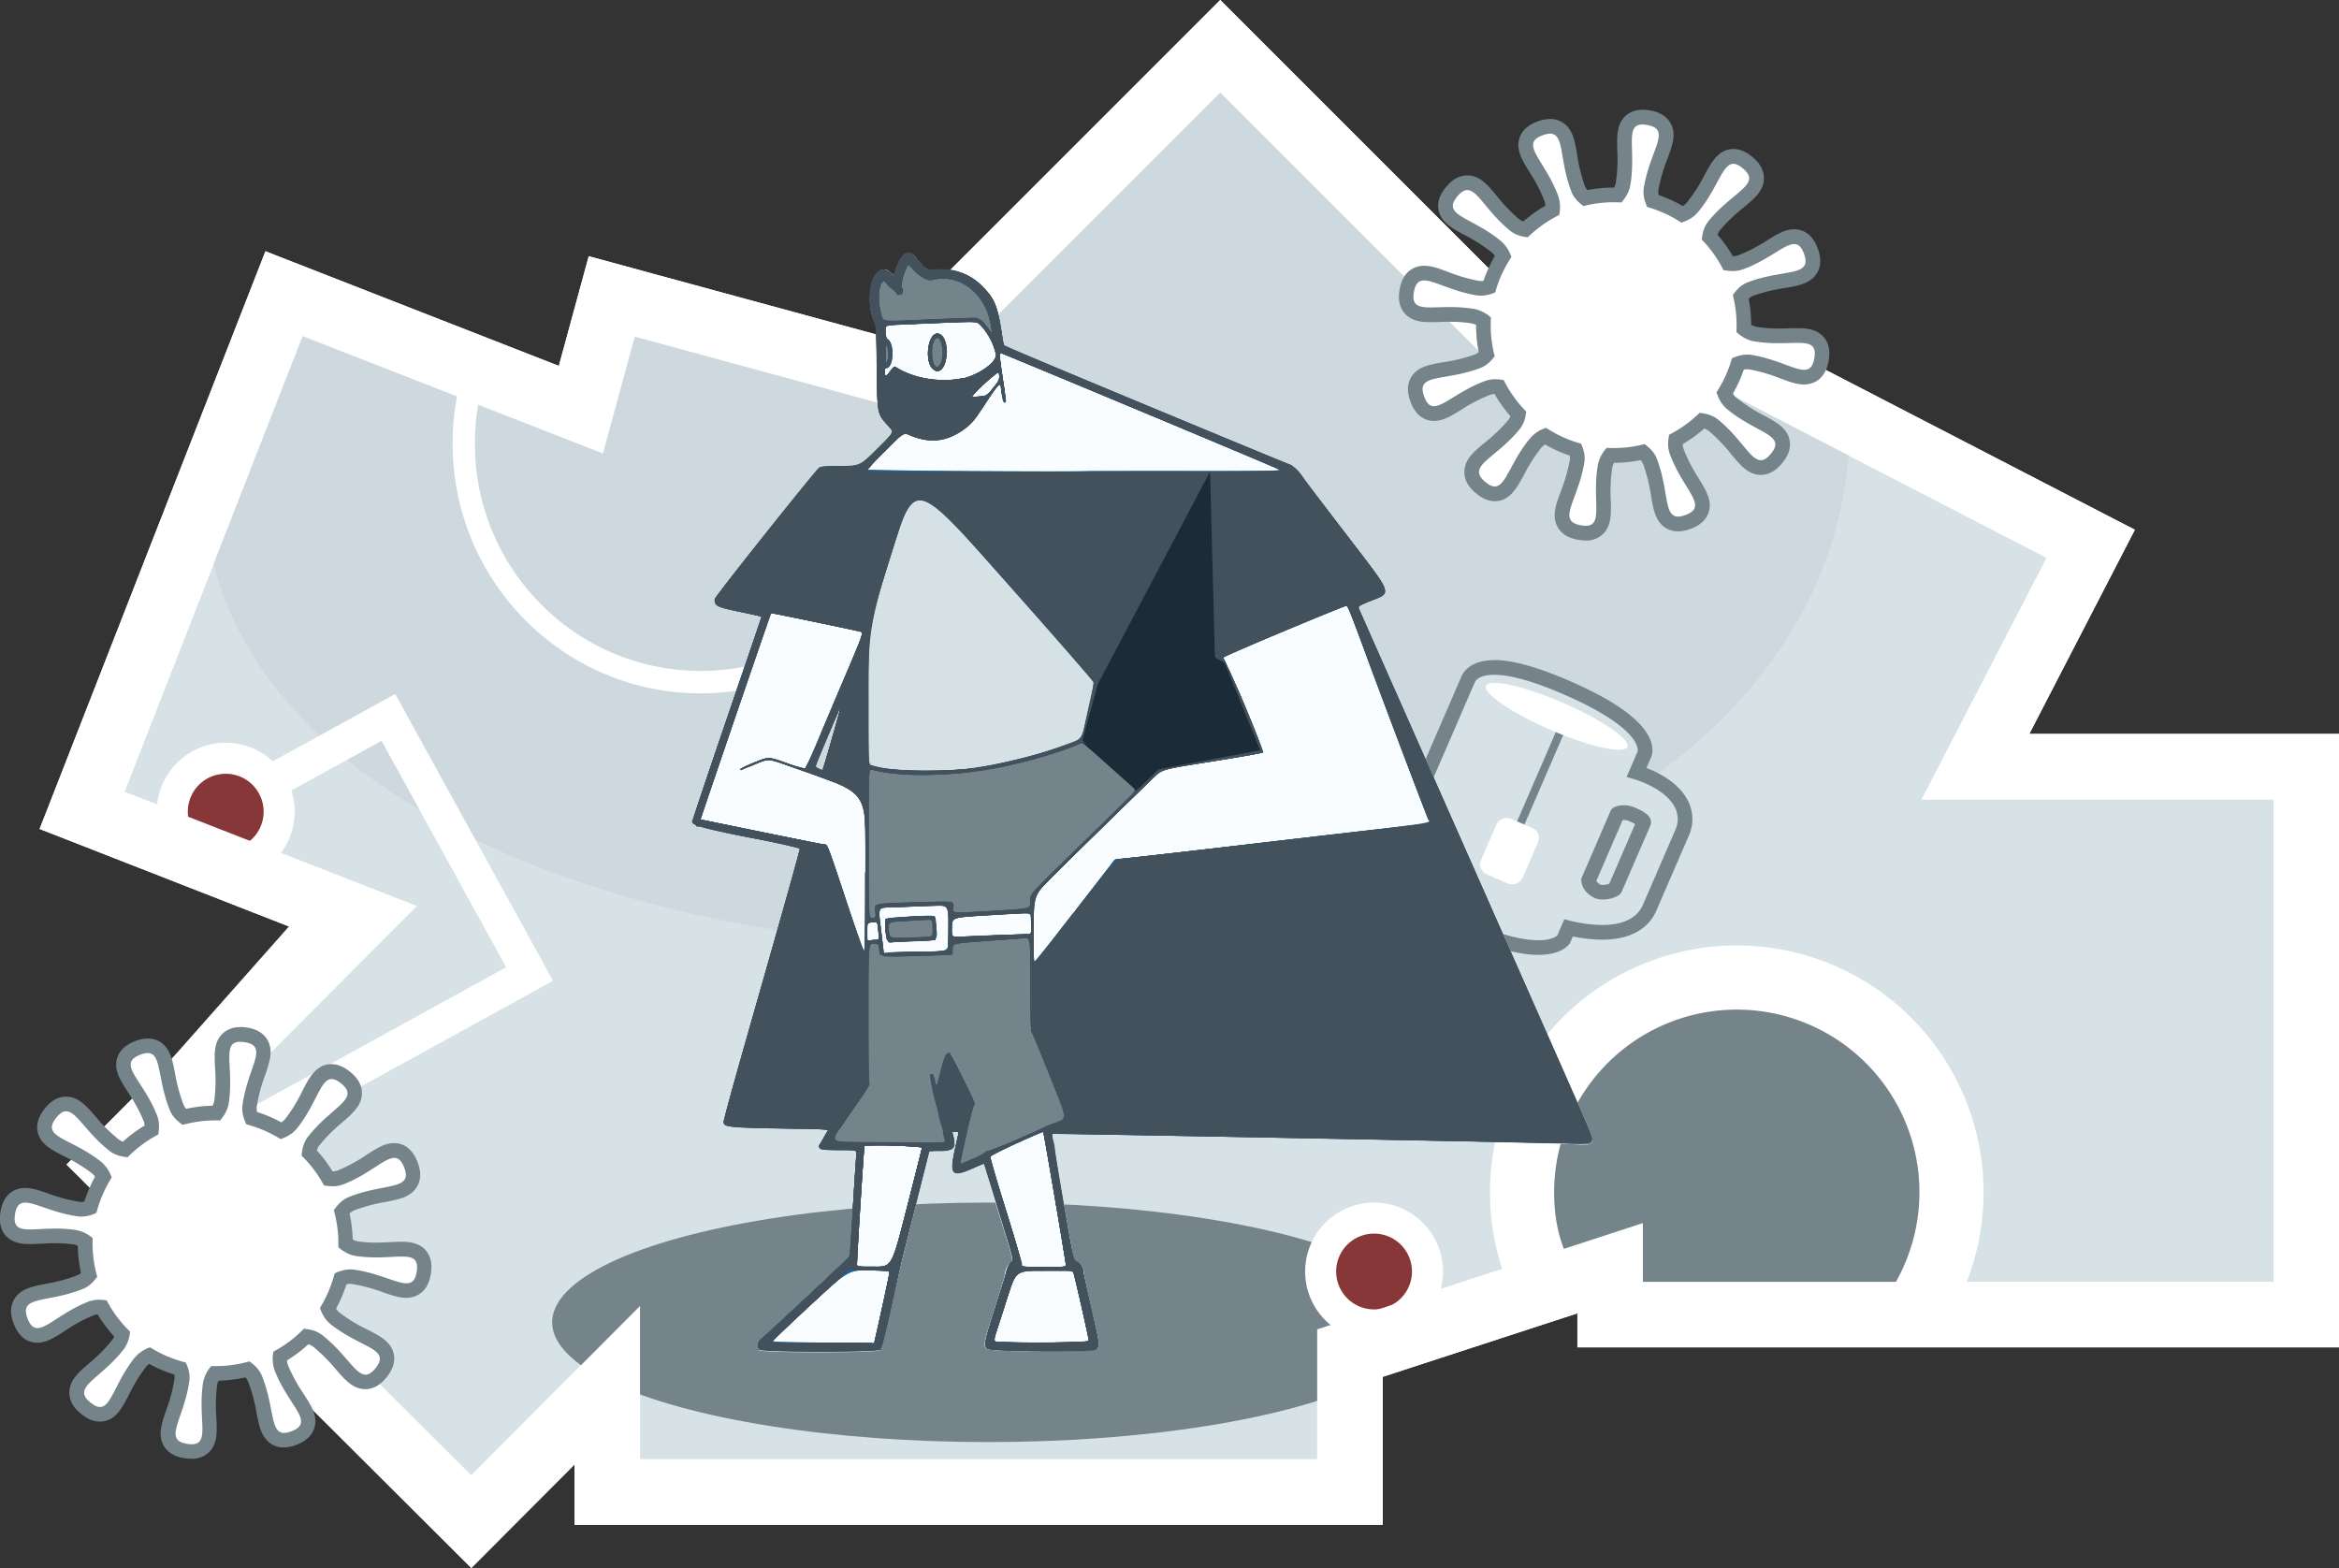 <svg id="холод" xmlns="http://www.w3.org/2000/svg" viewBox="0 0 1357.44 910.03"><rect x="0" y="0" width="1357.44" height="910.03" fill="#333333" stroke="none"/><defs><style>.cls-1,.cls-7{fill:#d7e2e7;}.cls-2,.cls-6{fill:#fff;}.cls-3{fill:#cdd9de;}.cls-4{fill:#75848a;}.cls-5{fill:#873738;}.cls-12,.cls-6,.cls-7{fill-rule:evenodd;}.cls-8{fill:#d6e1e5;}.cls-9{fill:#f9fdff;}.cls-10{fill:#0170c3;}.cls-11{fill:#42515c;}.cls-12{fill:#1b2c38;}.cls-13{fill:none;}</style></defs><g id="право"><g id="Group_2" data-name="Group 2"><g id="Rectangle_5" data-name="Rectangle 5"><polygon class="cls-1" points="65.47 675.82 207.84 532.99 47.6 470.33 164.86 170.44 337.13 237.8 355.02 172.04 518.52 216.53 708.18 26.87 903.26 221.95 931.94 221.95 953.1 181.03 1213.36 315.61 1146.48 444.95 1338.44 444.95 1338.44 762.95 934.44 762.95 934.44 736.02 783.44 785.29 783.44 865.95 352.44 865.95 352.44 803.93 273.47 883.16 65.47 675.82"/><path class="cls-2" d="M1557.74,123.79,1745,311h48.11l17.75-34.32,226.51,117.13L1964.83,534H2169V814H1803V779.89l-189,61.67V917H1221V828l-98,98.33L941.9,745.83l149.44-149.92-169.56-66.3,103.42-264.5,174.28,68.14,18.45-67.83,155.8,42.38,184-184m0-53.74-26.87,26.87L1362.44,265.35l-134.53-36.6-36.67-10-10,36.67-7.35,27L1039,229.71l-35.39-13.83-13.83,35.39L886.38,515.77l-13.83,35.39L907.94,565l115.53,45.17L915,719l-26.82,26.92,26.91,26.82,181.09,180.51,26.92,26.83,26.82-26.92L1183,920v35h469V869.13l113-36.87V852h442V496H2027.26l43.81-84.73,17.46-33.76-33.76-17.45-226.5-117.13-33.76-17.46-17.45,33.76L1769.93,273h-9.24L1584.61,96.92l-26.87-26.87Z" transform="translate(-849.56 -70.05)"/></g><path class="cls-3" d="M1923.6,311c0,417.14-955.92,395.3-955.92,39.89,0-42,59.75-101.61,59.75-101.61l157.78,55.66L1208,245.7,1366.49,285,1557.74,99.15l208.07,192L1803,253.36Z" transform="translate(-849.56 -70.05)"/><g id="Ellipse_9" data-name="Ellipse 9"><path class="cls-2" d="M1857.5,618.78a143.28,143.28,0,0,0-128.3,206.94c49.63-11.72,8-16.72,32.19-22.15,21.11-4.72,32.76,30.64,96.11,28.34,51.35-1.86,43.12,0,121.72,5.6A143.25,143.25,0,0,0,1857.5,618.78Z" transform="translate(-849.56 -70.05)"/></g><g id="Ellipse_9_copy" data-name="Ellipse 9 copy"><path class="cls-4" d="M1857.5,656a106,106,0,0,0-106,106c0,58.54,43.09,82.17,101.63,82.17,34.12,0,68.84,7.71,88.23-17.33A106,106,0,0,0,1857.5,656Z" transform="translate(-849.56 -70.05)"/></g><g id="Ellipse_10" data-name="Ellipse 10"><ellipse class="cls-4" cx="573.44" cy="767.45" rx="253" ry="69.5"/></g><g id="Rectangle_6" data-name="Rectangle 6"><path class="cls-2" d="M1071,500l72.32,131.41L940.56,743l-6.07-11.66L1053,597.53l-84-41.37L1071,500m7.88-27.17-17.52,9.64L959.29,538.64l-33.64,18.51,34.44,17,60.52,29.79L919.52,718.06l-9.12,10.3,6.35,12.2,6.07,11.66,9.45,18.15,17.93-9.86L1153,648.93l17.52-9.65-9.64-17.52-72.32-131.42-9.64-17.52Z" transform="translate(-849.56 -70.05)"/></g><g id="Ellipse_12" data-name="Ellipse 12"><path class="cls-2" d="M1218.73,263.72c11.79,2,24.67,4.48,38.13,7.09,36,7,73.28,14.16,101.13,14.16a101.78,101.78,0,0,0,21.59-2,133,133,0,0,1-30.79,137.84,130.3,130.3,0,0,1-185.2,0,131.63,131.63,0,0,1-38.4-93.37,133,133,0,0,1,4.09-32.88c10.75,5.07,23.46,10.31,37,10.31,22.1,0,39.72-13.83,52.5-41.15m-8-14.44c-12.67,33-28.6,42.59-44.51,42.59-16.12,0-32.22-9.9-44.89-15.42a145.51,145.51,0,0,0-9.15,51c0,80.08,64.47,145,144,145s144-64.92,144-145a145.27,145.27,0,0,0-13.28-60.89c-6.49,3.87-16.56,5.42-28.92,5.42-39.78,0-103.22-16.07-147.25-22.69Z" transform="translate(-849.56 -70.05)"/></g><g id="Ellipse_13" data-name="Ellipse 13"><circle class="cls-5" cx="131" cy="471.07" r="31"/><path class="cls-2" d="M980.56,519.12a22,22,0,1,1-22,22,22,22,0,0,1,22-22m0-18a40,40,0,1,0,40,40,40,40,0,0,0-40-40Z" transform="translate(-849.56 -70.05)"/></g><g id="Ellipse_13_copy" data-name="Ellipse 13 copy"><circle class="cls-5" cx="797.44" cy="737.95" r="31"/><path class="cls-2" d="M1647,786a22,22,0,1,1-22,22,22,22,0,0,1,22-22m0-18a40,40,0,1,0,40,40,40,40,0,0,0-40-40Z" transform="translate(-849.56 -70.05)"/></g><g id="Rectangle_5-2" data-name="Rectangle 5"><path class="cls-2" d="M1557.74,123.79,1745,311h48.11l17.75-34.32,226.51,117.13L1964.83,534H2169V814H1803V779.89l-189,61.67V917H1221V828l-98,98.33L941.9,745.83l149.44-149.92-169.56-66.3,103.42-264.5,174.28,68.14,18.45-67.83,155.8,42.38,184-184m0-53.74-26.87,26.87L1362.44,265.35l-134.53-36.6-36.67-10-10,36.67-7.35,27L1039,229.71l-35.39-13.83-13.83,35.39L886.38,515.77l-13.83,35.39L907.94,565l115.53,45.17L915,719l-26.82,26.92,26.91,26.82,181.09,180.51,26.92,26.83,26.82-26.92L1183,920v35h469V869.13l113-36.87V852h442V496H2027.26l43.81-84.73,17.46-33.76-33.76-17.45-226.5-117.13-33.76-17.46-17.45,33.76L1769.93,273h-9.24L1584.61,96.92l-26.87-26.87Z" transform="translate(-849.56 -70.05)"/></g><path class="cls-6" d="M1769.86,379.44a19.93,19.93,0,0,1-3.3-.29c-4.59-.77-7.6-2.49-9.21-5.26-2.64-4.56-.58-10.11,2-17.15A100.23,100.23,0,0,0,1764.8,338a13.48,13.48,0,0,0-.8-7,75.38,75.38,0,0,1-17.62-7.95,14.05,14.05,0,0,0-5.59,4.05,97.93,97.93,0,0,0-10.57,16.5c-3.92,7.25-7,13-13.16,13-2.57,0-5.21-1.14-8-3.48-3.59-3-5.34-6-5.34-9.16,0-5.26,4.55-9.05,10.32-13.84a100.09,100.09,0,0,0,14-13.49,13.26,13.26,0,0,0,2.77-6.31,75.55,75.55,0,0,1-11.35-15.83,19.2,19.2,0,0,0-2.06-.12,13.19,13.19,0,0,0-4.72.84,98.18,98.18,0,0,0-17.4,9c-5.48,3.37-9.44,5.8-13.5,5.8-4.34,0-7.58-2.76-9.61-8.2-1.63-4.35-1.65-7.82-.05-10.59,2.62-4.57,8.46-5.56,15.86-6.83a99.77,99.77,0,0,0,18.91-4.65,13.28,13.28,0,0,0,5.5-4,75,75,0,0,1-1.89-19.49,14,14,0,0,0-6.2-2.74,79.86,79.86,0,0,0-13.44-1c-2.17,0-4.19.05-6.14.11-1.7,0-3.29.09-4.74.09-4.36,0-9.25-.29-12.19-3.75-2-2.36-2.61-5.62-1.88-10,1.45-8.62,6.32-10.43,10.15-10.43,3.47,0,7.35,1.43,12.26,3.25a100.82,100.82,0,0,0,18.71,5.42,12.27,12.27,0,0,0,2,.17,14.21,14.21,0,0,0,4.77-.9,74.67,74.67,0,0,1,8.11-17.76,14,14,0,0,0-4-5.52,98.56,98.56,0,0,0-16.5-10.57c-6.6-3.57-11.81-6.39-12.81-11.52-.6-3.08.49-6.24,3.33-9.69s6-5.34,9.17-5.34c5.25,0,9,4.55,13.82,10.32a100.09,100.09,0,0,0,13.49,14.05,13.19,13.19,0,0,0,6.36,2.78,75.64,75.64,0,0,1,15.76-11.2,14.27,14.27,0,0,0-.7-6.94,97.52,97.52,0,0,0-9-17.4c-3.92-6.39-7-11.44-5.33-16.39,1-3,3.55-5.16,7.73-6.72a17.11,17.11,0,0,1,5.92-1.24c8.59,0,10,8.28,11.5,17.05a100.81,100.81,0,0,0,4.66,18.93,13.42,13.42,0,0,0,4.21,5.67,74.53,74.53,0,0,1,16.45-1.83c.86,0,1.73,0,2.6,0a14.23,14.23,0,0,0,3-6.49,98.21,98.21,0,0,0,.9-19.57c-.2-7.47-.35-12.86,3.06-16.37a9.71,9.71,0,0,1,7.26-2.74,19.17,19.17,0,0,1,3.31.3c4.59.76,7.6,2.48,9.2,5.25,2.64,4.56.58,10.11-2,17.15a100,100,0,0,0-5.43,18.71,13.54,13.54,0,0,0,.88,7.2,74.47,74.47,0,0,1,17.19,7.86,14.29,14.29,0,0,0,6-4.2,98.4,98.4,0,0,0,10.57-16.5c3.92-7.24,7-13,13.15-13,2.57,0,5.21,1.14,8.06,3.49,3.58,3,5.33,5.94,5.34,9.14,0,5.27-4.55,9-10.33,13.84a100.66,100.66,0,0,0-14,13.49,13.69,13.69,0,0,0-2.86,6.83,75,75,0,0,1,10.84,15.24,20.09,20.09,0,0,0,2.65.2,13.25,13.25,0,0,0,4.73-.85,98.33,98.33,0,0,0,17.41-9c5.47-3.37,9.43-5.81,13.49-5.81,4.34,0,7.57,2.76,9.61,8.2,1.63,4.36,1.64,7.82,0,10.6-2.62,4.56-8.47,5.56-15.86,6.82a100.92,100.92,0,0,0-18.92,4.66,13.8,13.8,0,0,0-5.92,4.52,74.67,74.67,0,0,1,1.79,18.56,14.42,14.42,0,0,0,6.73,3.15,79.82,79.82,0,0,0,13.43,1h0c2.17,0,4.19-.05,6.14-.11,1.71-.05,3.3-.09,4.76-.09,4.35,0,9.24.29,12.17,3.75,2,2.36,2.61,5.62,1.88,10-1.44,8.62-6.31,10.43-10.14,10.43-3.47,0-7.35-1.43-12.26-3.25a100.23,100.23,0,0,0-18.71-5.43,12.39,12.39,0,0,0-2-.17,15,15,0,0,0-5.38,1.12,75,75,0,0,1-7.71,17,14.53,14.53,0,0,0,4.24,6,98.16,98.16,0,0,0,16.5,10.57c6.59,3.57,11.8,6.39,12.8,11.52.6,3.07-.49,6.24-3.33,9.68-3,3.6-6,5.34-9.16,5.34-5.26,0-9-4.55-13.83-10.32A100.66,100.66,0,0,0,1844.2,317a13.66,13.66,0,0,0-6.78-2.85,75.61,75.61,0,0,1-15.3,11,14.32,14.32,0,0,0,.66,7.22,99.1,99.1,0,0,0,9,17.42c3.93,6.38,7,11.43,5.33,16.37-1,3-3.54,5.16-7.72,6.72a16.88,16.88,0,0,1-5.92,1.24c-8.59,0-10-8.28-11.51-17a99.67,99.67,0,0,0-4.65-18.92,13.53,13.53,0,0,0-4.3-5.75,74.9,74.9,0,0,1-16.88,1.93c-.71,0-1.41,0-2.12,0a14.26,14.26,0,0,0-2.94,6.45,99,99,0,0,0-.9,19.57c.21,7.47.36,12.86-3.06,16.37A9.69,9.69,0,0,1,1769.86,379.44Z" transform="translate(-849.56 -70.05)"/><path class="cls-4" d="M1802.73,142.33a16.09,16.09,0,0,1,2.6.24c14.62,2.45,2,14-1.73,36.22-.84,5,.85,8.84,1.89,11.39a70.34,70.34,0,0,1,19.89,9.11c2.52-.95,6.44-2.26,9.71-6.23,11.46-13.9,14-27.92,20.44-27.92,1.51,0,3.24.77,5.35,2.52,11.43,9.42-5.27,13.1-19.61,30.49-3.3,4-3.7,8.24-4.09,10.95a71.17,71.17,0,0,1,12.57,17.68,32.22,32.22,0,0,0,5.43.59,17.66,17.66,0,0,0,6.22-1.11c14.78-5.53,23.69-14.54,29.41-14.55,2.35,0,4.16,1.53,5.63,5.44,5.19,13.88-11.13,8.71-32.24,16.61-4.89,1.82-7.35,5.34-9,7.48a70.44,70.44,0,0,1,2.07,21.53c2.08,1.7,5.21,4.53,10.37,5.4a85.47,85.47,0,0,0,14.13,1.06c4.16,0,7.84-.2,10.91-.2,7.27,0,11.14,1.13,9.86,8.77-.86,5.1-2.82,6.88-6,6.88-5.85,0-15.79-6.2-30.26-8.62a16.17,16.17,0,0,0-2.71-.23,22.65,22.65,0,0,0-8.87,2.19,71,71,0,0,1-9,19.74c1,2.53,2.26,6.49,6.26,9.79,17.17,14.16,34.53,14.72,25.4,25.79-2.19,2.65-4.07,3.79-5.89,3.79-6,0-11.26-12.4-24.61-23.4-4-3.28-8.2-3.69-10.91-4.08a71.66,71.66,0,0,1-17.74,12.73c-.44,2.66-1.24,6.69.55,11.49,7.79,20.84,22.54,30,9.11,35a12.94,12.94,0,0,1-4.43,1c-8.35,0-5.29-14.77-12.18-33.2-1.77-4.73-5.1-7.2-7.27-8.88a70.88,70.88,0,0,1-17.89,2.3c-1.36,0-2.72,0-4.09-.12a20.48,20.48,0,0,0-5.16,10.09c-3.42,20.45,3.45,35.13-7,35.13a16.09,16.09,0,0,1-2.6-.24c-14.62-2.45-2-14,1.73-36.22.82-4.88-.76-8.63-1.8-11.17a71,71,0,0,1-20.34-9.2,20.17,20.17,0,0,0-9.35,6.1c-11.46,13.9-14,27.92-20.44,27.92-1.51,0-3.24-.78-5.35-2.51-11.43-9.43,5.28-13.12,19.61-30.51,3.1-3.76,3.64-7.72,4-10.44a71.53,71.53,0,0,1-13.09-18.28,27.75,27.75,0,0,0-4.84-.5,17.41,17.41,0,0,0-6.21,1.12c-14.77,5.52-23.68,14.54-29.41,14.54-2.35,0-4.17-1.52-5.63-5.44-5.19-13.87,11.12-8.71,32.23-16.6,4.52-1.68,6.95-4.8,8.64-6.95a71,71,0,0,1-2.17-22.48,20,20,0,0,0-9.85-5,85.5,85.5,0,0,0-14.14-1.06c-4.15,0-7.82.2-10.88.2-7.28,0-11.15-1.13-9.87-8.77.85-5.1,2.81-6.88,6-6.88,5.86,0,15.8,6.19,30.26,8.61a16.26,16.26,0,0,0,2.71.23,21.18,21.18,0,0,0,8.27-1.94,70.94,70.94,0,0,1,9.36-20.5,20.12,20.12,0,0,0-6.07-9.28c-17.17-14.15-34.52-14.72-25.4-25.78,2.19-2.66,4.08-3.8,5.89-3.8,6,0,11.26,12.4,24.61,23.4,3.78,3.12,7.76,3.65,10.48,4a71.6,71.6,0,0,1,18.21-12.93,20.27,20.27,0,0,0-.59-11.21c-7.79-20.85-22.54-30-9.1-35a13.14,13.14,0,0,1,4.43-1c8.35,0,5.28,14.78,12.18,33.21,1.73,4.66,5,7.12,7.17,8.81a70.34,70.34,0,0,1,17.47-2.2c1.51,0,3,0,4.55.14,1.73-2.08,4.38-5.16,5.21-10.13,3.43-20.45-3.44-35.14,7-35.14m0-8.51a13.9,13.9,0,0,0-10.31,4c-4.66,4.8-4.48,11.59-4.26,19.45a93.71,93.71,0,0,1-.84,18.76,9,9,0,0,1-1,2.9h-.36a78.4,78.4,0,0,0-15.14,1.47,8.14,8.14,0,0,1-1.54-2.54,95.46,95.46,0,0,1-4.45-18.15c-.78-4.57-1.45-8.51-2.89-11.81-3.34-7.64-9.45-8.78-12.8-8.78a21,21,0,0,0-7.41,1.51c-5.37,2-8.82,5.14-10.26,9.32-2.35,6.85,1.39,12.94,5.73,20a93.39,93.39,0,0,1,8.65,16.67,9.31,9.31,0,0,1,.57,2.86,80.76,80.76,0,0,0-12.82,9.12,7.79,7.79,0,0,1-2.48-1.39,95.67,95.67,0,0,1-12.93-13.49c-5.28-6.36-9.84-11.85-17.09-11.85-6.77,0-11,5.18-12.45,6.89-3.65,4.42-5.07,8.86-4.22,13.2,1.38,7.11,7.67,10.51,15,14.45a93.23,93.23,0,0,1,15.82,10.11,8.93,8.93,0,0,1,1.85,2.08,79.37,79.37,0,0,0-6.58,14.44,8.36,8.36,0,0,1-1.43.13,8.25,8.25,0,0,1-1.3-.11,95.18,95.18,0,0,1-17.94-5.22c-5.31-2-9.5-3.52-13.73-3.52-3.61,0-12.23,1.37-14.34,14-.93,5.58,0,10.09,2.83,13.41C1669,257,1676.14,257,1680,257c1.53,0,3.15,0,4.86-.09,1.92-.06,3.91-.11,6-.11a75.77,75.77,0,0,1,12.74.95,9,9,0,0,1,2.6.86,79.26,79.26,0,0,0,1.55,15.83,8,8,0,0,1-2.34,1.36,95.28,95.28,0,0,1-18.15,4.45c-8.16,1.4-15.21,2.6-18.83,8.9-3.37,5.86-1,12.14-.24,14.2,3.56,9.54,10,11,13.59,11,5.26,0,9.88-2.84,15.73-6.44a93.62,93.62,0,0,1,16.66-8.65,9.09,9.09,0,0,1,2.73-.56,79.86,79.86,0,0,0,9.23,12.86,8,8,0,0,1-1.37,2.43,95.67,95.67,0,0,1-13.49,12.93c-6.37,5.29-11.87,9.86-11.86,17.12,0,6.76,5.19,11,6.9,12.43,3.63,3,7.15,4.45,10.75,4.45,8.67,0,12.85-7.72,16.9-15.19a93.41,93.41,0,0,1,10.1-15.83,9.25,9.25,0,0,1,2.16-1.9,79.24,79.24,0,0,0,14.33,6.46,7.86,7.86,0,0,1,0,2.91,95.06,95.06,0,0,1-5.22,17.93c-2.87,7.77-5.35,14.48-1.71,20.76,3.39,5.85,10,7,12.19,7.32a24.22,24.22,0,0,0,4,.36,13.9,13.9,0,0,0,10.31-4c4.67-4.8,4.48-11.59,4.26-19.45a93.77,93.77,0,0,1,.85-18.76,9.09,9.09,0,0,1,1-2.87,79.5,79.5,0,0,0,15.47-1.55,8.14,8.14,0,0,1,1.59,2.6,94.71,94.71,0,0,1,4.45,18.15c.78,4.57,1.46,8.51,2.9,11.81,3.33,7.63,9.45,8.77,12.8,8.77a21,21,0,0,0,7.41-1.51c5.37-2,8.82-5.14,10.25-9.32,2.35-6.84-1.39-12.93-5.73-20a93.39,93.39,0,0,1-8.64-16.67,9,9,0,0,1-.58-3.15,80.5,80.5,0,0,0,12.45-9,8.25,8.25,0,0,1,2.86,1.51,96.12,96.12,0,0,1,12.92,13.49c5.28,6.36,9.84,11.86,17.09,11.86,6.77,0,11-5.19,12.46-6.89,3.64-4.43,5.06-8.87,4.22-13.21-1.39-7.1-7.68-10.5-15-14.44A92.89,92.89,0,0,1,1857.41,301a9.21,9.21,0,0,1-2.13-2.53,79,79,0,0,0,6.27-13.87,8.38,8.38,0,0,1,2-.25,7.24,7.24,0,0,1,1.31.11,95.4,95.4,0,0,1,17.94,5.22c5.3,2,9.5,3.51,13.72,3.51,3.61,0,12.23-1.36,14.35-14,.93-5.58,0-10.09-2.84-13.42-4.44-5.25-11.58-5.25-15.41-5.25-1.54,0-3.16,0-4.87.09-1.93.06-3.92.11-6,.11a75.52,75.52,0,0,1-12.72-1,9.06,9.06,0,0,1-3.16-1.16,79,79,0,0,0-1.46-15.11,7.91,7.91,0,0,1,2.8-1.78,95.37,95.37,0,0,1,18.15-4.46c8.16-1.39,15.2-2.59,18.82-8.89,3.37-5.86,1-12.14.25-14.21-3.56-9.54-10-11-13.59-11-5.26,0-9.88,2.84-15.72,6.43a93.39,93.39,0,0,1-16.67,8.65,9,9,0,0,1-3.24.58h0a79.67,79.67,0,0,0-8.83-12.4,8,8,0,0,1,1.52-2.91,95,95,0,0,1,13.49-12.92c6.37-5.29,11.87-9.86,11.86-17.12,0-6.76-5.19-11-6.89-12.43-3.64-3-7.16-4.46-10.76-4.46-8.67,0-12.85,7.73-16.89,15.2a93.86,93.86,0,0,1-10.11,15.82,9.2,9.2,0,0,1-2.44,2.08,79,79,0,0,0-14-6.4,8,8,0,0,1-.11-3.14,95.15,95.15,0,0,1,5.23-17.94c2.87-7.76,5.35-14.47,1.71-20.75-3.39-5.85-10-6.95-12.18-7.32a24.24,24.24,0,0,0-4-.36Z" transform="translate(-849.56 -70.05)"/><path class="cls-7" d="M1742.42,620c-10.67,0-25.07-3.9-42.81-11.58-43.61-18.88-44.69-33.43-44.46-36.16l.06-.69,46.44-107.24c.65-1.6,3.66-6.88,15.16-6.88,9.91,0,23.94,3.9,41.72,11.6,46.51,20.15,46.65,34.34,45.59,38.21l-.08.28-4.65,10.74c10.36,3.29,21.52,9.49,26,18.53a19.12,19.12,0,0,1,.33,16.66L1807,596.74c-2.84,6.57-10,14.4-27.67,14.4h0a84.06,84.06,0,0,1-19.44-2.56l-2.9,6.69-.45.51C1755.68,616.77,1752.07,620,1742.42,620Zm29.17-39.2c.25,4.18,4.59,6.28,5.5,6.67a6.89,6.89,0,0,0,2.7.39c3.73,0,6.68-1.36,7.15-2.06l16.47-38c.22-.52.34-.8-.64-1.71a24,24,0,0,0-6.22-3.5,11.61,11.61,0,0,0-4.5-.89,7.49,7.49,0,0,0-3.88.84Z" transform="translate(-849.56 -70.05)"/><path class="cls-4" d="M1716.81,461.69c7.46,0,19.79,2.48,40,11.25,46.74,20.24,43.18,33.18,43.18,33.18l-6.47,14.93c17.07,4.07,34.89,15.53,28.31,30.72l-18.74,43.28c-4,9.33-14.11,11.84-23.77,11.84a82.23,82.23,0,0,1-21.87-3.38l-4.1,9.44s-2.47,2.79-11,2.79c-7.77,0-20.57-2.33-41.12-11.23-43-18.63-41.91-31.9-41.91-31.9l46.19-106.67s1.46-4.25,11.23-4.25m63,130.41c4.43,0,9.76-1.65,11-4.56l16.5-38.09c2.3-5.32-3.66-8.46-9.07-10.81a15.93,15.93,0,0,0-6.19-1.23c-3.62,0-6.83,1.2-7.69,3.19l-17,39.31c-.26,5.69,3.89,9.64,8.07,11.46a11.62,11.62,0,0,0,4.39.73m-63-138.92c-13.68,0-17.93,6.85-19,9.38h0l-46.2,106.67-.55,1.28-.12,1.39c-.17,2.1.16,7.81,7,15.37,7.59,8.41,21.06,16.83,40,25.05,18.27,7.91,33.24,11.92,44.5,11.92,11.11,0,15.81-3.94,17.32-5.64l.91-1,.54-1.25,1.22-2.82a85.4,85.4,0,0,0,16.94,1.88c20,0,28.22-9.22,31.58-17l18.74-43.28a23.36,23.36,0,0,0-.43-20.26c-5-10-15.77-15.87-24.14-19.11l2.72-6.28.24-.55.16-.57c.62-2.29,1.32-8.5-5.81-16.8-7.42-8.63-21.62-17.53-42.19-26.44-18.31-7.93-32.92-12-43.41-12Zm74.5,92.77c.21,0,.46,0,.74,0a7.37,7.37,0,0,1,2.81.54,36.37,36.37,0,0,1,3.7,1.8l-15,34.69a10.77,10.77,0,0,1-3.74.66,5.6,5.6,0,0,1-1.13-.09,5.71,5.71,0,0,1-2.64-2.26l15.29-35.3Z" transform="translate(-849.56 -70.05)"/><rect class="cls-4" x="1711.76" y="519.41" width="63.1" height="4.65" transform="translate(-277.86 1844.04) rotate(-66.58)"/><rect id="Rounded_Rectangle_1" data-name="Rounded Rectangle 1" class="cls-2" x="1707.95" y="550.87" width="35.2" height="26.24" rx="6.31" transform="translate(-327.33 1853.21) rotate(-66.58)"/><ellipse class="cls-2" cx="1752.93" cy="485.73" rx="8.63" ry="44.67" transform="translate(-239.02 1831.18) rotate(-66.58)"/><path class="cls-6" d="M960.75,912.48a21.16,21.16,0,0,1-3-.23c-4.61-.67-7.66-2.32-9.32-5-2.74-4.49-.81-10.09,1.63-17.19a100.27,100.27,0,0,0,5-18.82,13.25,13.25,0,0,0-.91-6.84,75.2,75.2,0,0,1-17.92-7.63,14.06,14.06,0,0,0-5.42,4.13,99.64,99.64,0,0,0-10.19,16.74c-3.8,7.41-6.8,13.27-13.06,13.27-2.51,0-5.11-1.09-7.93-3.31-3.66-2.88-5.47-5.83-5.55-9-.13-5.26,4.35-9.15,10-14.07a100.41,100.41,0,0,0,13.75-13.8,13.27,13.27,0,0,0,2.61-6.27,75.27,75.27,0,0,1-11.73-15.67c-.53-.05-1.1-.08-1.68-.08a13.33,13.33,0,0,0-5,1,98.16,98.16,0,0,0-17.2,9.4c-5.48,3.54-9.45,6.1-13.57,6.1s-7.46-2.68-9.58-8c-1.73-4.32-1.82-7.78-.29-10.59,2.52-4.62,8.34-5.75,15.71-7.18a101.2,101.2,0,0,0,18.8-5.08,13.33,13.33,0,0,0,5.42-4.14,74.7,74.7,0,0,1-2.31-19.4,14,14,0,0,0-6.29-2.63,77.32,77.32,0,0,0-11-.74c-3.1,0-6,.15-8.6.28-2.19.11-4.25.21-6.11.21-3.89,0-8.24-.42-11-3.56-2-2.31-2.67-5.53-2.05-9.85,1.28-8.81,6.25-10.66,10.2-10.66,3.39,0,7.21,1.31,12,3a99.78,99.78,0,0,0,18.83,5,12.87,12.87,0,0,0,1.75.12,14.08,14.08,0,0,0,5.12-1.05,75.49,75.49,0,0,1,7.66-17.75,14.25,14.25,0,0,0-4.2-5.57,98.71,98.71,0,0,0-16.74-10.2c-6.67-3.42-11.95-6.12-13.06-11.23-.67-3.06.35-6.25,3.11-9.76,2.94-3.73,6-5.55,9.24-5.55,5.16,0,9,4.42,13.86,10a100.53,100.53,0,0,0,13.81,13.75,13.31,13.31,0,0,0,6.54,2.65,75,75,0,0,1,15.36-11.41,14.4,14.4,0,0,0-.84-7.09,98.16,98.16,0,0,0-9.4-17.2c-4.07-6.29-7.28-11.27-5.69-16.25.95-3,3.42-5.24,7.57-6.9a16.8,16.8,0,0,1,6.14-1.37c8.38,0,10,8.15,11.63,16.79A100.71,100.71,0,0,0,952,712.55a13.65,13.65,0,0,0,4.49,5.69,74.65,74.65,0,0,1,18-2.21h.76a14.37,14.37,0,0,0,2.9-6.67,98.66,98.66,0,0,0,.46-19.59c-.38-7.5-.65-12.92,2.76-16.5a9.86,9.86,0,0,1,7.49-2.84,19.83,19.83,0,0,1,3,.23c4.6.66,7.65,2.31,9.32,5,2.74,4.49.81,10.1-1.64,17.19a100.6,100.6,0,0,0-5,18.83,13.66,13.66,0,0,0,1.1,7.31,75.47,75.47,0,0,1,17.18,7.39,14.42,14.42,0,0,0,6-4.38,98.67,98.67,0,0,0,10.2-16.73c3.79-7.41,6.79-13.26,13-13.26,2.51,0,5.11,1.08,7.93,3.3,3.66,2.88,5.47,5.84,5.55,9,.13,5.26-4.35,9.14-10,14.06a100,100,0,0,0-13.74,13.81,13.72,13.72,0,0,0-2.72,6.94,74.35,74.35,0,0,1,11.16,14.93,21.58,21.58,0,0,0,2.34.15,13.24,13.24,0,0,0,5.06-1,98.84,98.84,0,0,0,17.2-9.39c5.48-3.55,9.45-6.11,13.57-6.11s7.46,2.68,9.58,8c1.72,4.32,1.82,7.79.29,10.59-2.52,4.62-8.34,5.75-15.71,7.18a100.43,100.43,0,0,0-18.8,5.08,13.7,13.7,0,0,0-5.82,4.65,75,75,0,0,1,2.25,18.56,14.43,14.43,0,0,0,6.75,3,76,76,0,0,0,11,.74c3.1,0,6-.15,8.6-.28,2.19-.11,4.25-.21,6.1-.21,3.9,0,8.24.42,11,3.56,2,2.31,2.67,5.53,2,9.85-1.27,8.81-6.25,10.66-10.2,10.66-3.39,0-7.21-1.31-12-3a99.46,99.46,0,0,0-18.82-5,12.68,12.68,0,0,0-1.73-.12,14.77,14.77,0,0,0-5.54,1.2,75.4,75.4,0,0,1-7.37,17.34,14.34,14.34,0,0,0,4.32,5.83,97.43,97.43,0,0,0,16.74,10.2c6.67,3.42,11.94,6.12,13.06,11.23.67,3.06-.35,6.25-3.11,9.75-2.94,3.74-6,5.56-9.24,5.56-5.16,0-9-4.42-13.86-10A99.42,99.42,0,0,0,1034,848.39a13.47,13.47,0,0,0-6.65-2.68,74.68,74.68,0,0,1-15.25,11.49,14.15,14.15,0,0,0,.84,7,97.79,97.79,0,0,0,9.4,17.2c4.07,6.3,7.28,11.27,5.69,16.26-1,3-3.42,5.24-7.57,6.89a16.63,16.63,0,0,1-6.14,1.38c-8.38,0-10-8.16-11.64-16.79a99.74,99.74,0,0,0-5.08-18.81,13.42,13.42,0,0,0-4.3-5.54,75.34,75.34,0,0,1-18.64,2.35h-.54a14,14,0,0,0-2.68,6.37,98,98,0,0,0-.47,19.59c.38,7.51.65,12.93-2.75,16.51A9.91,9.91,0,0,1,960.75,912.48Z" transform="translate(-849.56 -70.05)"/><path class="cls-4" d="M988.91,674.68a17.07,17.07,0,0,1,2.34.18c14.67,2.12,2.3,13.94-.92,36.25-.74,5.13,1.12,9,2.2,11.48a71.41,71.41,0,0,1,19.92,8.58c2.5-1,6.46-2.4,9.68-6.5,11.21-14.23,13.41-28.37,19.91-28.37,1.49,0,3.2.74,5.3,2.39,11.65,9.18-5,13.23-18.92,30.94-3.23,4.1-3.51,8.38-3.85,11.09a70.32,70.32,0,0,1,13,17.33,33.81,33.81,0,0,0,5,.48,17.6,17.6,0,0,0,6.64-1.26c14.75-5.89,23.47-15.2,29.19-15.2,2.3,0,4.11,1.5,5.63,5.31,5.5,13.76-10.92,9-31.85,17.32-4.85,1.94-7.24,5.5-8.88,7.7a70.85,70.85,0,0,1,2.6,21.51c2.13,1.67,5.3,4.38,10.44,5.12a81.64,81.64,0,0,0,11.6.78c5.82,0,10.82-.49,14.7-.49,6.46,0,9.84,1.35,8.8,8.55-.76,5.23-2.75,7-6,7-5.88,0-15.89-5.86-30.25-7.94a17.59,17.59,0,0,0-2.34-.16,22,22,0,0,0-9.11,2.35,71.85,71.85,0,0,1-8.54,20.08c1,2.51,2.41,6.37,6.43,9.54,17.48,13.77,34.85,13.94,26,25.2-2.17,2.76-4.06,3.93-5.9,3.93-6,0-11.52-12.2-25-22.84-4-3.13-8.09-3.5-10.82-3.82a70.69,70.69,0,0,1-17.65,13.28,20.48,20.48,0,0,0,.83,11.3c8.26,20.67,23.21,29.5,9.89,34.82a12.63,12.63,0,0,1-4.56,1.08c-8.16,0-5.51-14.77-12.77-32.93-1.84-4.59-5.14-7-7.34-8.61a70.88,70.88,0,0,1-19.55,2.75c-.87,0-1.74,0-2.61,0a20.09,20.09,0,0,0-4.82,10.06c-3,20.69,4.35,35.3-6.5,35.3a15.73,15.73,0,0,1-2.34-.19c-14.68-2.12-2.31-13.94.91-36.25.7-4.82-.9-8.49-2-11A71.75,71.75,0,0,1,936.64,852a20,20,0,0,0-9.12,6.26c-11.2,14.23-13.41,28.37-19.91,28.37-1.49,0-3.2-.74-5.3-2.39-11.65-9.17,5-13.23,18.92-30.93A19.25,19.25,0,0,0,925,842.85a70.87,70.87,0,0,1-13.53-18.08,29.41,29.41,0,0,0-4.38-.39,17.67,17.67,0,0,0-6.62,1.25c-14.75,5.9-23.47,15.2-29.19,15.2-2.3,0-4.11-1.49-5.63-5.31-5.5-13.76,10.92-9,31.85-17.33,4.47-1.78,6.85-5,8.49-7.16a70.92,70.92,0,0,1-2.65-22.38,20.06,20.06,0,0,0-10-4.78,81.51,81.51,0,0,0-11.59-.78c-5.82,0-10.82.49-14.71.49-6.46,0-9.84-1.35-8.8-8.55.76-5.23,2.74-7,6-7,5.88,0,15.89,5.86,30.25,7.94a17.72,17.72,0,0,0,2.36.17,20.91,20.91,0,0,0,8.68-2.19,71.66,71.66,0,0,1,8.85-20.5,20.13,20.13,0,0,0-6.32-9.28c-17.48-13.77-34.85-13.95-26-25.22,2.17-2.75,4-3.93,5.9-3.93,5.95,0,11.51,12.21,25,22.86,3.9,3.07,8,3.48,10.69,3.8a70.52,70.52,0,0,1,17.76-13.2c.39-2.67,1.06-6.68-.81-11.37-8.26-20.66-23.21-29.5-9.89-34.82a12.59,12.59,0,0,1,4.56-1.07c8.16,0,5.5,14.77,12.76,32.92,1.89,4.73,5.32,7.12,7.53,8.76a70.52,70.52,0,0,1,18.93-2.6c.94,0,1.87,0,2.8.06,1.67-2.13,4.34-5.29,5.07-10.38,3-20.68-4.36-35.28,6.5-35.28m0-8.51a14,14,0,0,0-10.57,4.17c-4.67,4.9-4.32,11.73-3.93,19.64a92.69,92.69,0,0,1-.42,18.77,9,9,0,0,1-1,3,79.51,79.51,0,0,0-15.28,1.81A8,8,0,0,1,956,711a95.09,95.09,0,0,1-4.85-18c-.88-4.5-1.63-8.38-3.11-11.62-3.41-7.49-9.42-8.61-12.7-8.61a20.82,20.82,0,0,0-7.72,1.68c-5.32,2.12-8.7,5.34-10,9.55-2.2,6.89,1.68,12.9,6.17,19.85a93.45,93.45,0,0,1,9,16.47,8.89,8.89,0,0,1,.64,3,78.67,78.67,0,0,0-12.49,9.3,8,8,0,0,1-2.63-1.37A95.71,95.71,0,0,1,905,718c-5.35-6.16-10-11.48-17.07-11.48-6.94,0-11.19,5.4-12.58,7.17-3.55,4.51-4.87,9-3.93,13.3,1.55,7.07,7.91,10.33,15.28,14.1a93.62,93.62,0,0,1,16,9.76,8.77,8.77,0,0,1,2,2.15,79.88,79.88,0,0,0-6.21,14.45,8.78,8.78,0,0,1-1.71.18,7.28,7.28,0,0,1-1.14-.08,94.37,94.37,0,0,1-18.05-4.82c-5.2-1.79-9.31-3.21-13.42-3.21-3.71,0-12.54,1.4-14.41,14.31-.8,5.54.23,10,3,13.24,4.36,5,11.24,5,14.18,5,2,0,4.08-.11,6.32-.22,2.65-.14,5.4-.27,8.39-.27a71.66,71.66,0,0,1,10.38.69,8.91,8.91,0,0,1,2.66.82,79.55,79.55,0,0,0,1.88,15.75,8.2,8.2,0,0,1-2.33,1.44,95,95,0,0,1-18,4.85c-8.13,1.58-15.15,2.94-18.63,9.32-3.24,5.93-.75,12.16.07,14.21,3.52,8.81,9.3,10.66,13.53,10.66,5.38,0,10-3,15.88-6.79a93.09,93.09,0,0,1,16.47-9,8.73,8.73,0,0,1,2.67-.62,78.52,78.52,0,0,0,9.54,12.72,7.72,7.72,0,0,1-1.29,2.38,95.71,95.71,0,0,1-13.2,13.23c-6.25,5.43-11.65,10.12-11.47,17.38.16,6.76,5.44,10.91,7.17,12.27,3.6,2.84,7.06,4.22,10.56,4.22,8.86,0,12.92-7.92,16.84-15.58a93.71,93.71,0,0,1,9.75-16,9,9,0,0,1,2-1.9,79.92,79.92,0,0,0,14.57,6.19,7.9,7.9,0,0,1,.09,2.8,95.56,95.56,0,0,1-4.81,18c-2.7,7.82-5,14.58-1.24,20.79,3.52,5.76,10.16,6.72,12.34,7a25.27,25.27,0,0,0,3.56.27,14,14,0,0,0,10.57-4.16c4.66-4.9,4.32-11.74,3.92-19.65a94.17,94.17,0,0,1,.42-18.77,8.9,8.9,0,0,1,.86-2.74,79.72,79.72,0,0,0,15.6-1.93,7.94,7.94,0,0,1,1.55,2.46,95.18,95.18,0,0,1,4.86,18c.87,4.49,1.62,8.37,3.1,11.61,3.42,7.5,9.43,8.62,12.71,8.62a20.82,20.82,0,0,0,7.72-1.68c5.32-2.13,8.7-5.34,10-9.55,2.2-6.9-1.68-12.9-6.17-19.86a93,93,0,0,1-9-16.46,8.78,8.78,0,0,1-.64-3,79.15,79.15,0,0,0,12.41-9.36,8.13,8.13,0,0,1,2.71,1.39,95.71,95.71,0,0,1,13.23,13.2c5.35,6.16,10,11.48,17.07,11.48,6.93,0,11.18-5.4,12.58-7.17,3.55-4.51,4.87-9,3.92-13.3-1.54-7.07-7.9-10.33-15.27-14.1a94.15,94.15,0,0,1-16.05-9.75,9.12,9.12,0,0,1-2.13-2.4,80,80,0,0,0,6-14.11,8.58,8.58,0,0,1,2.1-.28,8.71,8.71,0,0,1,1.13.08,94.46,94.46,0,0,1,18,4.82c5.21,1.79,9.32,3.21,13.42,3.21,3.71,0,12.55-1.4,14.41-14.31.8-5.54-.22-10-3-13.24-4.36-5-11.24-5-14.18-5-2,0-4.07.1-6.31.21-2.65.14-5.4.28-8.39.28a71.84,71.84,0,0,1-10.39-.7,9.18,9.18,0,0,1-3.13-1.06,79.31,79.31,0,0,0-1.85-15.11,8.24,8.24,0,0,1,2.76-1.84,95.09,95.09,0,0,1,18-4.85c8.13-1.58,15.15-2.94,18.63-9.32,3.23-5.93.74-12.16-.07-14.21-3.52-8.8-9.3-10.65-13.53-10.65-5.38,0-10,3-15.88,6.78a93.08,93.08,0,0,1-16.47,9,8.86,8.86,0,0,1-3.3.64,78.56,78.56,0,0,0-9.1-12.15,8.29,8.29,0,0,1,1.47-3,95.71,95.71,0,0,1,13.2-13.23c6.25-5.43,11.65-10.12,11.47-17.38-.16-6.75-5.43-10.9-7.17-12.27-3.6-2.84-7.06-4.21-10.56-4.21-8.86,0-12.92,7.91-16.84,15.57a92.83,92.83,0,0,1-9.75,16,9,9,0,0,1-2.5,2.2,79.38,79.38,0,0,0-14-6,8.08,8.08,0,0,1-.2-3.28,95.24,95.24,0,0,1,4.81-18c2.7-7.83,5-14.59,1.25-20.8-3.52-5.76-10.16-6.72-12.34-7a23.93,23.93,0,0,0-3.56-.28Z" transform="translate(-849.56 -70.05)"/></g><g id="Слой_2" data-name="Слой 2"><g id="Слой_1-2" data-name="Слой 1-2"><g id="rysunek-3.svg"><g id="Warstwa-14"><g id="g273"><path id="path289" class="cls-8" d="M1290.42,853.27a4.52,4.52,0,0,1,.72-6.34,2.86,2.86,0,0,1,.4-.28c4-3,51.08-47.09,51.2-47.93s.92-13.3,1.8-28.44,1.8-28.75,2-30.23c.27-2.68.27-2.68-8-2.6-14.58,0-13.5.28-13.5-1.84a12.9,12.9,0,0,1,2.75-6c2.72-4,2.72-4-3.47-4.27l-29.28-.68c-25.16-.56-25.72-.64-25.72-3.79,0-.84,10.07-36.79,22.33-79.88,12.62-44.33,22.13-78.6,21.85-78.84s-12.51-2.88-27.2-5.87-27.72-5.67-29-6a10.24,10.24,0,0,0-3.11-.52,1.2,1.2,0,0,1-1.24-.72,1.46,1.46,0,0,0-1.2-.88c-1.4,0-1.52.36,19.49-61,11.14-32.67,20.25-59.42,20.17-59.5l-11.54-2.48c-14.26-3-15.62-3.6-15.62-7.51,0-1.2,53.28-68.26,59.91-75.56,1.4-1.56,1.4-1.56,12.86-1.56s11.46,0,21.33-9.87,9.9-9.9,8-12a58.89,58.89,0,0,1-7.42-10.7c-.24-.6-.4-11.5-.32-24.2,0-23.09,0-23.09-1.32-26.16-7.11-15.46,0-38.07,9.18-29,1,1,1.76,1.4,1.88,1,3-9.07,5.15-12.3,8.11-12.66,2.44,0,2.44,0,7.07,5.63,3.31,4,4.47,4.39,10.34,4a31.7,31.7,0,0,1,25.72,9.71c7.15,7.07,9.15,12,11.51,28.23a63.14,63.14,0,0,0,1.07,6.27c.56.56,166,69.18,166.83,69.18a23.19,23.19,0,0,1,7.19,7.59c.28.68,11,15,24,32,28.56,37.3,27.44,34.27,14.34,39.62a38.78,38.78,0,0,0-6.87,3.23c.4.64,132.32,299.07,134,303.06,3.47,8.43,2.51,9.59-7.47,8.75-4-.36-67.9-1.76-142.35-3.16s-141.14-2.83-148.61-2.83c-13.58-.36-13.58-.36-13.22,1.51a4.78,4.78,0,0,0,.92,2.2,16.81,16.81,0,0,1,.8,5.31c0,2.76,2.64,18.53,5.47,35.07,5.19,30,5.19,30,7.19,30.19s5.11,5.71,4,7.31c0,.28,1.68,9.31,4,20,5,22.13,4.87,21,3.23,23.13s-61.26,1.83-63.42,0-1.92-3.32,4.47-23.21c3.36-10.5,6.07-19.57,6-20a9.73,9.73,0,0,1,3.52-7.11c1.52-.68,1.52-.68-7-28.23l-8.71-28.2c0-.44-2.27.2-6.55,2.08-12.58,5.51-13.86,4-10.38-11.79,1.08-4.91,2-9,2-9.14a4.31,4.31,0,0,0-2-.24c-2.16,0-2.12-.24-.8,5a6.81,6.81,0,0,1-.72,5.43c-.4.48-2.52.72-7.07.72-6.55,0-6.55,0-14.66,32-4.43,17.53-8.46,33.87-8.94,36.35-3.64,18.53-10.43,46.25-11.55,47.16-1.87,1.52-68.33,1.48-69.69,0Zm42.06-355c2.91-10.35,5.27-18.85,5.23-18.89S1323,513.67,1323,514.71s2.4,2,4,2.28C1327,517,1329.52,508.6,1332.48,498.26Z" transform="translate(-849.56 -70.05)"/><path id="path287" class="cls-9" d="M1290.42,853.27a4.3,4.3,0,0,1,.57-6.07l.31-.24c3.43-2.47,51.32-47.36,51.44-48.28s.92-13.3,1.84-28.44,1.8-28.75,2-30.19c.31-2.64.31-2.64-10.59-2.64-12.62,0-12.78,0-8.63-6.75l2.8-4.51c.56-.92,0-1-8.75-1-22.92,0-48.4-1-50-1.72-2.68-1.27-2.76-1,20.41-82.31,12.74-44.65,22.17-78.72,21.89-79s-12.51-2.88-27.2-5.87-27.6-5.67-28.64-6a20.63,20.63,0,0,0-2.79-.68c-5.12-.32-3.32-6.27,36.54-121.42a48.27,48.27,0,0,0-11.34-3c-14.42-3-15.78-3.6-15.78-7.47,0-1.56,59.91-76.12,61.51-76.8a114,114,0,0,1,12-.36c10.94,0,10.94,0,20.81-9.87s9.9-9.9,8-12c-7.54-7.35-7.74-8.19-8-34.78-.24-24-.28-24.57-1.52-27-7-14.5.48-37.27,9.34-28.4,1.8,1.8,1.76,1.84,2.76-1.32,1.6-6.15,4.79-10.14,7.59-10.14,1.76,0,2.4.52,6.63,5.63,3.31,4,4.47,4.39,10.34,4a32.17,32.17,0,0,1,25.88,9.83c6.91,6.87,9,12,11.35,27.95.48,3.32,1,6.16,1.07,6.28s165.95,69.33,166.79,69.33a26.45,26.45,0,0,1,6.91,7.35c0,.28,10.7,14.46,24,31.55,29,37.9,28,34.79,14.74,40.14a36.81,36.81,0,0,0-6.87,3.23c0,.2,15.5,34.91,34.19,77.17l63.9,144.41c38.5,87.07,37.58,84.88,37.58,87,0,3.36-1.36,4-7.39,3.24s-305.29-6.51-305.85-6a10.67,10.67,0,0,0,.64,3.63,25.65,25.65,0,0,1,1,5.43c0,1.16,2.48,16.26,5.43,33.55,5.43,31.43,5.43,31.43,7.27,31.63s4,3.56,4,6.71c0,.8,2,10.19,4.4,20.89,5,22,4.75,20.81,3.15,22.89s-61.3,1.83-63.42,0-1.92-3.32,4.47-23.25c3.4-10.54,6.19-19.65,6.19-20.25a11.3,11.3,0,0,1,3.6-7.15c1.28-.52,1.28-.52-7.35-28.59-4.75-15.46-8.67-28.2-8.75-28.24a68.17,68.17,0,0,0-6.39,2.64c-12.54,5.55-13.78,4-10.34-11.71,1.08-5,2-9.06,2-9.22a4.31,4.31,0,0,0-2-.24c-2.24,0-2.2,0-1.12,4,1.56,5.83.32,7-7.63,7.15a31.28,31.28,0,0,0-6.55.48l-8,32c-4.35,17.41-10.7,42.62-13.78,56.52-4.67,21.28-5.79,25.48-6.79,26.31-1.87,1.52-68.33,1.48-69.69,0Zm122.33-337.36a260.67,260.67,0,0,0,57.6-14.62c7.54-2.87,6.67-1.36,10.26-17.93,1.72-8,3.36-15.26,3.59-16.21.44-1.68-.75-3.08-51.28-59.91-28.47-31.95-51.92-58.43-51.92-58.51s-6.59,19-14.1,42.65c-13.46,43-13.46,43-13.5,82.63s0,39.62,2.8,40.46C1366.9,517.63,1395.18,518.35,1412.75,515.91Zm-80.27-17.69c2.91-10.31,5.27-18.81,5.19-18.89s-14.7,34.34-14.7,35.38,2.44,2.08,4,2.28C1327,517,1329.56,508.6,1332.48,498.22Z" transform="translate(-849.56 -70.05)"/><path id="path285" class="cls-4" d="M1290.42,853.27a4.3,4.3,0,0,1,.57-6.07l.31-.24c3.43-2.47,51.32-47.36,51.44-48.28s.92-13.3,1.84-28.44,1.8-28.75,2-30.19c.31-2.64.31-2.64-10.59-2.64-12.62,0-12.78,0-8.63-6.75l2.8-4.51c.56-.92,0-1-8.75-1-22.92,0-48.4-1-50-1.72-2.68-1.27-2.76-1,20.41-82.31,12.74-44.65,22.17-78.72,21.89-79s-12.51-2.88-27.2-5.87-27.6-5.67-28.64-6a20.63,20.63,0,0,0-2.79-.68c-5.12-.32-3.32-6.27,36.54-121.42a48.27,48.27,0,0,0-11.34-3c-14.42-3-15.78-3.6-15.78-7.47,0-1.56,59.91-76.12,61.51-76.8a114,114,0,0,1,12-.36c10.94,0,10.94,0,20.81-9.87s9.9-9.9,8-12c-7.54-7.35-7.74-8.19-8-34.78-.24-24-.28-24.57-1.52-27-7-14.5.48-37.27,9.34-28.4,1.8,1.8,1.76,1.84,2.76-1.32,1.6-6.15,4.79-10.14,7.59-10.14,1.76,0,2.4.52,6.63,5.63,3.31,4,4.47,4.39,10.34,4a32.17,32.17,0,0,1,25.88,9.83c6.91,6.87,9,12,11.35,27.95.48,3.32,1,6.16,1.07,6.28s165.95,69.33,166.79,69.33a26.45,26.45,0,0,1,6.91,7.35c0,.28,10.7,14.46,24,31.55,29,37.9,28,34.79,14.74,40.14a36.81,36.81,0,0,0-6.87,3.23c0,.2,15.5,34.91,34.19,77.17l63.9,144.41c38.5,87.07,37.58,84.88,37.58,87,0,3.36-1.36,4-7.39,3.24s-305.29-6.51-305.85-6a10.67,10.67,0,0,0,.64,3.63,25.65,25.65,0,0,1,1,5.43c0,1.16,2.48,16.26,5.43,33.55,5.43,31.43,5.43,31.43,7.27,31.63s4,3.56,4,6.71c0,.8,2,10.19,4.4,20.89,5,22,4.75,20.81,3.15,22.89s-61.3,1.83-63.42,0-1.92-3.32,4.47-23.25c3.4-10.54,6.19-19.65,6.19-20.25a11.3,11.3,0,0,1,3.6-7.15c1.28-.52,1.28-.52-7.35-28.59-4.75-15.46-8.67-28.2-8.75-28.24a68.17,68.17,0,0,0-6.39,2.64c-12.54,5.55-13.78,4-10.34-11.71,1.08-5,2-9.06,2-9.22a4.31,4.31,0,0,0-2-.24c-2.24,0-2.2,0-1.12,4,1.56,5.83.32,7-7.63,7.15a31.28,31.28,0,0,0-6.55.48l-8,32c-4.35,17.41-10.7,42.62-13.78,56.52-4.67,21.28-5.79,25.48-6.79,26.31-1.87,1.52-68.33,1.48-69.69,0Zm66.66-4.71c1.92-8,8.67-39.06,8.67-39.94s-.52-1.12-12-1.27-12,0-33.94,20c-12,11.19-21.81,20.61-21.81,21s5.51.76,28.8.88c16,0,29.07,0,29.47.28s.64-.2.8-.92Zm124.41-.28c0-1.56-8.35-38.14-9-39.5s-.64-1.24-16.89-1.24c-18.53,0-15.26-3.43-24.68,25.93-5.44,16.85-5.44,15.17-.2,15.37,17.09.76,50.8.4,50.8-.56Zm-105.6-77.36c4.83-18.89,8.79-34.63,8.79-34.95a264.57,264.57,0,0,0-33.43-1c-.32.36-4.56,66.05-4.32,69.13,0,.92.88,1,10.19,1C1367.1,805.31,1367.1,805.31,1375.89,770.92Zm92.26,33.23c0-1.44-12.82-76.8-13.14-77.16a214.48,214.48,0,0,0-30.71,14.18c0,.6,4,14.61,9.06,31.15s9.43,30.59,9.43,31.47c0,1.52,0,1.52,12.74,1.52S1468.11,805.31,1468.15,804.15ZM1472.58,600c12-15.61,22.25-28.79,22.53-29.31.8-1.36,2.07-2.28,2.83-2s40.7-4.51,89.35-10.22,89.38-10.31,90.22-10.31c1.6,0,2.16-1.4,1-2.51-.44-.44-30.2-79.28-36-95.14-3.51-9.78-10.74-28.76-11.06-29.08s-72.09,29.48-72.09,30.24a1,1,0,0,0,.52.88,577.17,577.17,0,0,1,22.64,54.15c-.43.44-12.7,2.6-29.67,5.28-28.84,4.59-28.84,4.59-34.23,9.7-14.74,14.3-53.64,52.2-61.06,59.51-8.47,8.31-8.47,8.31-8.51,27.72,0,15.26,0,19.37.68,19.37s10.58-12.78,22.68-28.4Zm-92.38,22.61c22.45-.52,20,1.32,20-14.06,0-13.1,0-13.1-7.59-12.78-4,0-13.37.52-20.4.72-12.7.36-12.7.36-12.39,3.51,0,1.72.84,7.59,1.44,13.06s1.16,10.07,1.16,10.23.68,0,1.52,0,8.19-.44,16.29-.6Zm-15.77-6.83a40.93,40.93,0,0,1-1-12c0-.72,1.92-1,12-1.56,18.57-1,16.9-1.4,17.29,3.59,1,11,2,10-11.66,10.47-5.79,0-11.7.48-13.14.64-2.43.24-2.67,0-3.39-1.28Zm-12.62-39.3c0-45.77,0-45.77-9.07-49l-18.49-6.91a275.71,275.71,0,0,0-28.68-9.74,85,85,0,0,0-14.85,5.75,1.55,1.55,0,0,1-1.32.36c-1.12-.36,1.91-2,9.22-4.87s7-2.76,17.34.88c7.59,2.63,10.5,3.43,11,3s4.55-9.7,9.19-20.77,9.94-23.56,11.74-27.68c12-28,12.94-30.35,11.26-30.83-2.52-.72-51.92-11-52.16-10.82s-41,119.81-40.86,119.81,14,2.84,30.88,6.32,32.47,6.59,34.74,7.1a53,53,0,0,0,6.11,1c2,0,2,0,12.3,31.08,6.24,18.85,10.55,31,11,31s.68-9.51.68-45.77Zm5.75,39.1c2.16,0,2.16,0,1.76-4.87-.48-5.8-.4-5.68-3.76-5.32-2.63.32-2.63.32-2.63,5.6s0,5.27,1.23,5a15.61,15.61,0,0,1,3.4-.44Zm65.26-2.56c11-.48,21.21-.84,22.68-.84,2.64,0,2.64,0,2.64-6.15,0-7.19,2.88-6.67-26.72-4.79-19.21,1.2-19.21,1.2-19.37,6.91a18.94,18.94,0,0,0,.28,5.67Zm-10.07-97.13a260.67,260.67,0,0,0,57.6-14.62c7.54-2.87,6.67-1.36,10.26-17.93,1.72-8,3.36-15.26,3.59-16.21.44-1.68-.75-3.08-51.28-59.91-28.47-31.95-51.92-58.43-51.92-58.51s-6.59,19-14.1,42.65c-13.46,43-13.46,43-13.5,82.63s0,39.62,2.8,40.46C1366.9,517.63,1395.18,518.35,1412.75,515.91Zm-80.27-17.69c2.91-10.31,5.27-18.81,5.19-18.89s-14.7,34.34-14.7,35.38,2.44,2.08,4,2.28C1327,517,1329.56,508.6,1332.48,498.22Zm205.84-154.85c42.86,0,53.84,0,53.6-.67S1433,275.64,1430.45,275c-1-.28-.76,3.07,1.39,17.57a67,67,0,0,1,1.16,11c-1,.6-1.47-.39-1.83-3.79-1-8.71-1.16-8.67-8.47,2.48s-9,13.22-13.38,16.57a30,30,0,0,1-31.51,3.76c-4-1.72-4-1.72-14.34,8.82a120.3,120.3,0,0,0-10.54,11.23c0,.63,117.38,1.43,128.2.87C1483,343.45,1508.69,343.37,1538.32,343.37ZM1419.62,300c3.48,0,10.43-8.55,9.79-12-.52-2.72-.64-2.64-8.63,4.55s-8.67,8.43-5.47,8a26,26,0,0,1,4.31-.36Zm-11.22-10.34a40.49,40.49,0,0,0,18.41-10.39c2.28-2.39-.52-10.86-5.87-17.89-4-5.23-1.32-4.91-30.15-3.67l-26.32,1.11c-1.36,0-1.48,7.63,0,8,4.39,1.68,4,16.9-.6,16.9-.56,0-.8.63-.8,2.23,0,2.64,1,3,2.32.68,2.19-3.67,3.31-4,5.71-2.56a55.93,55.93,0,0,0,16.45,5.76c2.28.36,4.56.75,5,.87a68.49,68.49,0,0,0,16-1.19ZM1392,284.94c-6.75-3.27-4-24,2.91-20.92,5.27,2.39,5.23,18.57,0,21a6,6,0,0,1-1.52.6Z" transform="translate(-849.56 -70.05)"/><path id="path283" class="cls-10" d="M1290.42,853.27a4.3,4.3,0,0,1,.57-6.07l.31-.24c3.39-2.43,51.32-47.36,51.44-48.28s.88-13.18,1.8-28,1.84-28.6,2-30.19c.27-2.92.27-2.92-8.83-2.92-10.67,0-12.62-.28-12.62-1.72a40,40,0,0,1,4.79-9.22c.84-1.16.84-1.16-24-1.56-33.63-.52-36.35-.84-36.35-4,0-.76,10-36.59,22.29-79.6S1314,563,1313.91,562.68s-12.47-3.36-27.28-6.15-28-5.83-29.24-6.31a5.71,5.71,0,0,0-2.91-.48c-.36,0-.76,0-1-.48a1.41,1.41,0,0,0-1.12-.88c-1.76,0-.64-3.59,19-60.91,11.22-32.71,20.29-59.51,20.21-59.58s-5.27-1.2-11.54-2.52c-14.22-2.92-15.62-3.56-15.62-7.43,0-1.32,56.71-72.53,60.47-75.88,1.36-1.2,1.76-1.28,12.62-1.28s11.22,0,21.09-9.83,9.82-10.06,7.31-12.86c-7.43-8.22-7.11-6.75-7.43-34-.32-24.48-.32-24.48-1.8-28.19-6.23-15.66.92-35.95,9.62-27.24,1.8,1.8,1.76,1.84,2.76-1.32,1.84-6.31,5-10.3,7.83-10.3,1.76,0,2.4.52,6.63,5.63,3.31,4,4.47,4.39,10.34,4a32.17,32.17,0,0,1,25.88,9.83c7.07,6.95,8.83,11.5,11.39,28.47a58.05,58.05,0,0,0,1.07,6c.56.56,165.87,69.14,166.63,69.14a24.41,24.41,0,0,1,7,7.43c.56.88,11.5,15.33,24.32,31.95,28.48,37.18,27.4,34.19,14.34,39.5-7,2.87-7,2.87-6,5.19.56,1.24,28.87,65.26,62.9,142.26,69.74,157.8,69,156.2,70.65,160.24,2.76,7,2.28,7.31-10.46,7-39.5-1-301.34-5.79-301.58-5.55a12,12,0,0,0,.6,4,33.38,33.38,0,0,1,1,5.43c0,.88,2.48,15.74,5.43,33,5.39,31.43,5.39,31.43,7.27,31.71s4,3.48,4,6.55c0,.72,2,10.07,4.52,20.85,5,22.09,4.87,20.89,3.23,23s-61.34,1.79-63.42,0-1.88-3.32,4.55-23.69c3.4-10.82,6.63-21.05,7.11-22.68a6.63,6.63,0,0,1,2.4-4c1.44-.88,1.44-.88-7.15-29-4.75-15.46-8.67-28.16-8.75-28.2a68.17,68.17,0,0,0-6.39,2.64c-12.54,5.55-13.78,4-10.34-11.71,1.08-5,2-9.06,2-9.22a4.5,4.5,0,0,0-2-.24c-2,0-2,0-1.52,1.8,1.92,7.62.6,9.34-7.43,9.34a33.3,33.3,0,0,0-6.31.32c0,.2-3.59,14.42-8,31.59s-8.42,33.11-8.9,35.43c-7.63,35.54-10.39,47.05-11.55,47.93-1.87,1.51-68.33,1.47-69.69,0Zm66.66-4.71c1.92-8,8.67-39.06,8.67-39.94s-.52-1.12-12-1.27-12,0-33.94,20c-12,11.19-21.81,20.61-21.81,21s5.51.76,28.8.88c16,0,29.07,0,29.47.28s.64-.2.8-.92Zm124.41-.28c0-1.56-8.35-38.14-9-39.5s-.64-1.24-16.89-1.24c-18.53,0-15.26-3.43-24.68,25.93-5.44,16.85-5.44,15.17-.2,15.37,17.09.76,50.8.4,50.8-.56Zm-105.6-77.36c4.83-18.89,8.79-34.63,8.79-34.95a264.57,264.57,0,0,0-33.43-1c-.32.36-4.56,66.05-4.32,69.13,0,.92.88,1,10.19,1C1367.1,805.31,1367.1,805.31,1375.89,770.92Zm92.26,33.23c0-1.44-12.82-76.8-13.14-77.16s-30.59,13.14-30.67,14.46,4,15,9.22,31.71c6.71,21.68,9.23,30.59,8.87,31.27s.32,1,12.62,1C1468.11,805.31,1468.11,805.31,1468.15,804.15Zm-52.92-62a28.42,28.42,0,0,0,6.31-3.39,1.91,1.91,0,0,1,1.68-.72c1.16,0,23.08-9.22,31-13.18a57.93,57.93,0,0,1,5.79-2.48c9.47-3.07,9.55-1.15-1.28-28.27-5.43-13.54-10.14-24.92-10.5-25.28s-.68-7.39-.68-27.72c0-27,0-27-4.31-26.6l-20,1.56c-23,1.67-20.89,1.2-20.89,4.79,0,2.64,0,3-1.24,3.24-2.63.51-38,1.35-38.54.87a2.51,2.51,0,0,0-1.92-.56c-.32,0-.72-1.51-.92-3.31-.35-3.36-.35-3.36-3.35-3.36s-3,0-3,40.22c0,28.88,0,40.42.6,40.86s-1.31,3.48-6.83,11.38c-4,5.95-8,11.31-8.26,12l-4,5.67a54.57,54.57,0,0,0-3.19,4.79s9.42.28,21,.28,26.56,0,33.34.36c12.35.32,12.35.32,11.55-2.64a23.38,23.38,0,0,1-.8-4.31,10,10,0,0,0-.76-3,30.32,30.32,0,0,1-1.44-5.11c-.36-1.84-1.12-5-1.68-7a109.79,109.79,0,0,1-3.63-17.29c.68-1,1.92-.48,2.28,1,1.47,6.67,1.27,6.79,3.59-2.24,4-15.18,4-15.18,12,.76s8.47,16.85,7.55,17.93-4.31,16.86-7.59,32.55c-.44,2.12-1.16,2.28,8-1.8Zm57.35-142.26c12-15.61,22.25-28.79,22.53-29.31.8-1.36,2.07-2.28,2.83-2s40.7-4.39,89.35-10.1,89.38-10.31,90.22-10.31c1.6,0,2.16-1.4,1-2.51-.44-.44-30.2-79.28-36-95.14-3.51-9.78-10.74-28.76-11.06-29.08s-72.09,29.48-72.09,30.24a1,1,0,0,0,.52.88,577.17,577.17,0,0,1,22.64,54.15c-.43.44-12.7,2.6-29.67,5.28-28.84,4.59-28.84,4.59-34.23,9.7-14.74,14.3-53.64,52.2-61.06,59.51-8.47,8.31-8.47,8.31-8.51,27.72,0,15.26,0,19.37.68,19.37s10.58-12.78,22.68-28.4Zm-92.38,22.61c22.45-.52,20,1.32,20-14.06,0-13.1,0-13.1-7.59-12.78-4,0-13.37.52-20.4.72-12.7.36-12.7.36-12.39,3.51,0,1.72.84,7.59,1.44,13.06s1.16,10.07,1.16,10.23.68,0,1.52,0,8.19-.44,16.29-.6Zm-15.77-6.83a40.93,40.93,0,0,1-1-12c0-.72,1.92-1,12-1.56,18.57-1,16.9-1.4,17.29,3.59,1,11,2,10-11.66,10.47-5.79,0-11.7.48-13.14.64-2.43.24-2.67,0-3.39-1.28Zm23.08-1.84c3.28,0,3.28,0,3.28-5.07s0-5.11-5.15-4.75l-12.23.71c-8.86.48-8.42.2-8,5.52.4,4.35.4,4.35,9.62,4,5,0,10.63-.36,12.42-.36Zm-35.7-37.34c0-45.77,0-45.77-9.07-49l-18.49-6.91a275.71,275.71,0,0,0-28.68-9.74,85,85,0,0,0-14.85,5.75,1.55,1.55,0,0,1-1.32.36c-1.12-.36,1.91-2,9.22-4.87s7-2.76,17.34.88c7.59,2.63,10.5,3.43,11,3s4.55-9.7,9.19-20.77,9.94-23.56,11.74-27.68c12-28,12.94-30.35,11.26-30.83-2.52-.72-51.92-11-52.16-10.82s-41,119.81-40.86,119.81,14,2.84,30.88,6.32,32.47,6.59,34.74,7.1a53,53,0,0,0,6.11,1c2,0,2,0,12.3,31.08,6.24,18.85,10.55,31,11,31s.68-9.51.68-45.77Zm5.75,39.1c2.16,0,2.16,0,1.76-4.87-.48-5.8-.4-5.68-3.76-5.32-2.63.32-2.63.32-2.63,5.6s0,5.27,1.23,5a15.61,15.61,0,0,1,3.4-.44Zm65.26-2.56c11-.48,21.21-.84,22.68-.84,2.64,0,2.64,0,2.64-6.15,0-7.19,2.88-6.67-26.72-4.79-19.21,1.2-19.21,1.2-19.37,6.91a18.94,18.94,0,0,0,.28,5.67Zm-65.26-14c-.4-4.75-1.28-4.55,23.24-5.35,23.53-.72,22.57-.88,22,3.56-.28,2,0,2.67.36,2.67,1.92,0,41.06-2.31,42.65-2.55s1.8-.28,1.8-4.36,0-4,24-27.4l31.16-30.51c7.39-7.27,7.39-7.27-2.8-16-5.59-4.8-12-10.19-14.66-12a75,75,0,0,1-6.07-4.71c-1.64-1.4-1.64-1.4-5.55.24-36.78,15.22-91.22,21.65-118.7,13.9-1.24-.32-1.24-.32-1.24,43s0,43.34,2.16,43.14,2.16,0,1.88-3.76ZM1413.87,516A267.67,267.67,0,0,0,1462,504.61c16.81-5.79,14.9-4,18.25-18.41,2.56-11.15,4-17.38,4-20.21,0-.48-23.28-27.24-51.92-59.47-51.92-58.59-51.92-58.59-65.46-15.46-7.42,23.73-13.54,43.57-13.62,43.93s0,18.5,0,39.94c0,38.82,0,38.82,1.6,39.42,8.51,3.28,41.58,4,58.87,1.64Zm-81.35-17.69c3-10.31,5.27-18.81,5.19-18.89S1323,513.47,1323,514.71c0,.64,2.44,2.08,4,2.28C1327,517,1329.56,508.6,1332.52,498.26Zm206.12-154.89c45,0,54.12,0,53.48-.71s-161.11-67.9-162-67.9,0,5.43,1.75,17.69a67,67,0,0,1,1.16,11c-1,.59-1.47-.4-1.83-3.8-1-8.71-1.16-8.67-8.47,2.48s-9,13.22-13.38,16.57a30,30,0,0,1-31.51,3.76c-4-1.72-4-1.72-14.34,8.82a121.56,121.56,0,0,0-10.54,11.23c0,.63,117.38,1.43,128.2.87C1483,343.45,1508.85,343.37,1538.64,343.37Zm-119-43.41c3.48,0,10.43-8.55,9.79-12-.52-2.72-.64-2.64-8.63,4.55s-8.67,8.43-5.47,8a26,26,0,0,1,4.31-.36Zm-11.22-10.34a40.49,40.49,0,0,0,18.41-10.39c2.28-2.39-.52-10.86-5.87-17.89-4-5.23-1.32-4.91-30.15-3.67l-26.32,1.11c-1.36,0-1.48,7.63,0,8,4.39,1.68,4,16.9-.6,16.9-.56,0-.8.63-.8,2.23,0,2.64,1,3,2.32.68,2.19-3.67,3.31-4,5.71-2.56a55.93,55.93,0,0,0,16.45,5.76c2.28.36,4.56.75,5,.87a68.49,68.49,0,0,0,16-1.19ZM1392,284.94c-6.75-3.27-4-24,2.91-20.92,5.27,2.39,5.23,18.57,0,21a6,6,0,0,1-1.52.6Zm3.59-4a21.6,21.6,0,0,0,0-12.54c-2.08-4.83-5.07-1.16-5.07,6.27,0,5,1.2,8.35,3,8.35.84-.32,1.32-.92,2.08-2.4Zm-30.51-5.15a13.77,13.77,0,0,0-.76-4.72c-.68-1.55-.76-1.19-.8,4.44s0,6,.8,4.75a11.2,11.2,0,0,0,.76-4.79ZM1424.42,258c-3.16-18.05-18.89-29.75-34.15-25.36-2.28.64-8-2.63-11.3-6.63-2.4-2.79-2.28-2.83-3.72.48-2.28,5.27-3.19,11.19-1.76,11.19.2,0,.28.71,0,1.63-.24,1.6-3.47,2.72-3.47,1.2a15.65,15.65,0,0,0-3.12-3.07,15.26,15.26,0,0,1-3.67-3.72c-.32-1.08-.4-1.12-1.4,0-2.43,2.2-2.87,11.38-.92,18.57,1.08,4,2,4.6,5.95,4.24,1.68,0,13.5-.72,26.28-1.2,26.84-1,24.89-1.36,29.36,4.55,3.11,4,3,4.28,2-1.68Z" transform="translate(-849.56 -70.05)"/><path id="path281" class="cls-11" d="M1290.42,853.27a4.3,4.3,0,0,1,.57-6.07l.31-.24c3.39-2.43,51.32-47.36,51.44-48.28s.88-13.18,1.8-28,1.84-28.6,2-30.19c.27-2.92.27-2.92-8.83-2.92-10.67,0-12.62-.28-12.62-1.72a40,40,0,0,1,4.79-9.22c.84-1.16.84-1.16-24-1.56-33.63-.52-36.35-.84-36.35-4,0-.76,10-36.59,22.29-79.6S1314,563,1313.91,562.68s-12.47-3.36-27.28-6.15-28-5.83-29.24-6.31a5.71,5.71,0,0,0-2.91-.48c-.36,0-.76,0-1-.48a1.41,1.41,0,0,0-1.12-.88c-1.76,0-.64-3.59,19-60.91,11.22-32.71,20.29-59.51,20.21-59.58s-5.27-1.2-11.54-2.52c-14.22-2.92-15.62-3.56-15.62-7.43,0-1.32,56.71-72.53,60.47-75.88,1.36-1.2,1.76-1.28,12.62-1.28s11.22,0,21.09-9.83,9.82-10.06,7.31-12.86c-7.43-8.22-7.11-6.75-7.43-34-.32-24.48-.32-24.48-1.8-28.19-6.23-15.66.92-35.95,9.62-27.24,1.8,1.8,1.76,1.84,2.76-1.32,1.84-6.31,5-10.3,7.83-10.3,1.76,0,2.4.52,6.63,5.63,3.31,4,4.47,4.39,10.34,4a32.17,32.17,0,0,1,25.88,9.83c7.07,6.95,8.83,11.5,11.39,28.47a58.05,58.05,0,0,0,1.07,6c.56.56,165.87,69.14,166.63,69.14a24.41,24.41,0,0,1,7,7.43c.56.88,11.5,15.33,24.32,31.95,28.48,37.18,27.4,34.19,14.34,39.5-7,2.87-7,2.87-6,5.19.56,1.24,28.87,65.26,62.9,142.26,69.74,157.8,69,156.2,70.65,160.24,2.76,7,2.28,7.31-10.46,7-39.5-1-301.34-5.79-301.58-5.55a12,12,0,0,0,.6,4,33.38,33.38,0,0,1,1,5.43c0,.88,2.48,15.74,5.43,33,5.39,31.43,5.39,31.43,7.27,31.71s4,3.48,4,6.55c0,.72,2,10.07,4.52,20.85,5,22.09,4.87,20.89,3.23,23s-61.34,1.79-63.42,0-1.88-3.32,4.55-23.69c3.4-10.82,6.63-21.05,7.11-22.68a6.63,6.63,0,0,1,2.4-4c1.44-.88,1.44-.88-7.15-29-4.75-15.46-8.67-28.16-8.75-28.2a68.17,68.17,0,0,0-6.39,2.64c-12.54,5.55-13.78,4-10.34-11.71,1.08-5,2-9.06,2-9.22a4.5,4.5,0,0,0-2-.24c-2,0-2,0-1.52,1.8,1.92,7.62.6,9.34-7.43,9.34a33.3,33.3,0,0,0-6.31.32c0,.2-3.59,14.42-8,31.59s-8.42,33.11-8.9,35.43c-7.63,35.54-10.39,47.05-11.55,47.93-1.87,1.51-68.33,1.47-69.69,0Zm66.66-4.71c2-8,8.67-39.06,8.67-39.94s-.4-1.12-11.43-1.23h-12c-1,0-44.33,40.25-44.33,41.21s5.31.76,28.8.88c16,0,29.07,0,29.47.28s.8-.4,1-1.12Zm124.41-.28c0-1.32-8.27-37.94-8.91-39.5s-.52-1.24-16.93-1.24-16.42,0-21.21,14.86c-2.64,8.19-5.51,17.18-6.43,20-2.12,6.55-2.2,6.27,1.6,6.51C1442.23,849.64,1481.49,849.24,1481.49,848.28Zm-105.6-77.36c4.83-18.89,8.79-34.63,8.79-34.95a249.81,249.81,0,0,0-33.39-1c-.36.36-4.36,64.5-4.36,68.77,0,1.52,0,1.52,10.19,1.52S1367.1,805.31,1375.89,770.92Zm92.22,33c0-1.64-12.78-76.68-13.1-77s-30.59,13.14-30.71,14.46,4,15,9.26,31.71c6.63,21.52,9.19,30.59,8.87,31.27s.32,1,12.62,1c13.06,0,13.06,0,13.06-1.4Zm-52.88-61.75a28.42,28.42,0,0,0,6.31-3.39,1.91,1.91,0,0,1,1.68-.72c1.16,0,23.08-9.22,31-13.18a57.93,57.93,0,0,1,5.79-2.48c9.47-3.07,9.55-1.15-1.28-28.27-5.43-13.54-10.14-24.92-10.5-25.28s-.68-7.39-.68-27.72c0-27,0-27-4.31-26.6l-20,1.56c-23,1.67-20.89,1.2-20.89,4.79,0,2.64,0,3-1.24,3.24-2.63.51-38,1.35-38.54.87a2.51,2.51,0,0,0-1.92-.56c-.32,0-.72-1.51-.92-3.31-.35-3.36-.35-3.36-3.35-3.36s-3,0-3,40.22c0,28.88,0,40.42.6,40.86s-1.31,3.48-6.83,11.38c-4,5.95-8,11.31-8.26,12l-4,5.67a54.57,54.57,0,0,0-3.19,4.79s9.42.28,21,.28,26.56,0,33.34.36c12.35.32,12.35.32,11.55-2.64a23.38,23.38,0,0,1-.8-4.31,10,10,0,0,0-.76-3,30.32,30.32,0,0,1-1.44-5.11c-.36-1.84-1.12-5-1.68-7a109.79,109.79,0,0,1-3.63-17.29c.68-1,1.92-.48,2.28,1,1.47,6.67,1.27,6.79,3.59-2.24,4-15.18,4-15.18,12,.76s8.47,16.85,7.55,17.93-4.31,16.86-7.59,32.55c-.44,2.12-1.16,2.28,8-1.8Zm58.55-143.78c13.38-17.21,23.48-29.79,24-29.71s41.38-4.51,91.06-10.3c94.06-10.91,91.86-10.59,89.79-12.71-.4-.39-25.44-66.69-35.95-94.85-9.86-26.72-10.9-29.24-12-29.2-1.84,0-71.41,29.32-71.41,30.08a1,1,0,0,0,.48.88,580.25,580.25,0,0,1,22.84,54.15c-.43.4-13.42,2.68-29.67,5.28-28.84,4.59-28.84,4.59-33,8.58-8.59,8.27-52.36,51-61.11,59.91s-9.3,9.15-9.34,28.56c0,15.25,0,19.41.68,19.37s11.14-13.46,24-29.92Zm-91.86,24c8,0,15.1-.44,16-.6,2-.28,2-.28,2.11-13.42s0-13.1-8-12.78c-4.52,0-13.7.52-20.41.72-13.9.44-12.54-1.76-10.39,16.61.64,5.23,1.16,9.71,1.16,10s1.2.32,2.64,0,9-.44,16.85-.64Zm-17.53-7.07a34.25,34.25,0,0,1-.68-12,183.3,183.3,0,0,1,28.2-1.56,33,33,0,0,1,.44,13.74c-.48,0-6,.48-12,.68s-12,.48-13.18.6c-1.63.28-1.87,0-2.59-1.56Zm23.16-1.56c3.28,0,3.28,0,3.28-5.07s0-5.11-5.15-4.75l-12.23.71c-8.86.48-8.42.2-8,5.52.4,4.35.4,4.35,9.62,4,5,0,10.63-.36,12.42-.36Zm-35.74-37.22c0-50.44,4.27-44.57-45.81-62.39-10.75-4-10.23-4-19.33,0a71.12,71.12,0,0,1-7.63,2.68c-.4-.4,2.83-2,9.46-4.67s7.07-2.84,17.26.76a68.6,68.6,0,0,0,11,3.27,139.07,139.07,0,0,0,8-17.37c4-9.39,11.26-26.76,16.29-38.58,9.47-22.37,9.71-23.05,8-23.53-2.47-.72-51.92-11-52.16-10.82S1255.79,545.67,1256,545.67s71.89,14.77,72.77,14.61,2.88,5.75,11.19,30.92c6.39,19.29,10.54,31,11,31s.72-9.15.72-45.77Zm5.79,39.1c2.12,0,2.12,0,1.76-4.87-.48-5.8-.48-5.8-4-5.36-2.59.36-2.59.36-2.59,5.64s0,5.27,1.23,5a16.19,16.19,0,0,1,3.6-.44Zm65.74-2.48c11-.48,21.09-.84,22.4-.84,2.36,0,2.36,0,2.36-6.15s0-6.11-1.8-6.11c-1,0-11.42.52-23.12,1.24-21.29,1.24-21.29,1.24-21.29,7,0,4.23.2,5.71.72,5.71Zm-65.82-14c-.4-4.75-1.28-4.55,23.24-5.35,23.53-.72,22.57-.88,22,3.56-.28,2,0,2.67.36,2.67,1.92,0,41.06-2.31,42.65-2.55s1.8-.28,1.8-4.36,0-4,24-27.4l31.2-30.59c7.39-7.27,7.39-7.27-2.8-16-5.59-4.8-12-10.19-14.66-12a75,75,0,0,1-6.07-4.71c-1.64-1.4-1.64-1.4-5.55.24-36.78,15.22-91.22,21.65-118.7,13.9-1.24-.32-1.24-.32-1.24,43s0,43.34,2.16,43.14,2.16,0,1.88-3.76ZM1413.87,516A267.67,267.67,0,0,0,1462,504.61c16.81-5.79,14.9-4,18.25-18.41,2.56-11.15,4-17.38,4-20.21,0-.48-23.28-27.24-51.92-59.47-51.92-58.59-51.92-58.59-65.46-15.46-7.42,23.73-13.54,43.57-13.62,43.93s0,18.5,0,39.94c0,38.82,0,38.82,1.6,39.42,8.51,3.28,41.58,4,58.87,1.64Zm-81.35-17.69c3-10.31,5.27-18.81,5.19-18.89S1323,513.47,1323,514.71c0,.64,2.44,2.08,4,2.28C1327,517,1329.56,508.6,1332.52,498.26Zm260-154.81a1,1,0,0,0-.4-1.07c-.68-.52-159.48-66.78-161.27-67.3s-1.28,1,.72,14.74c.91,6.35,1.75,12,1.79,12.66s-.2,1.11-.68,1.11a20.81,20.81,0,0,1-2.19-9.62c0-2.56-2.64.36-9.83,11.54-12,18.53-26.44,24.36-42.69,17.14-4-1.72-4-1.72-14.62,9.1a127.76,127.76,0,0,0-10.82,11.5c0,.84,239.63,1,240.11,0ZM1420,300c2.12,0,2.44-.2,4.84-3.47l4-5c1.24-1.59,1.16-5.39,0-5.39a102.38,102.38,0,0,0-14.94,13.74c0,.68.4.8,2.08.52a31.64,31.64,0,0,1,4.35-.36Zm-11.46-10.3c9.67-2.32,19.33-9.39,19-13.94a35.92,35.92,0,0,0-10.14-18.13c-1.32-1-2.12-1-27.52,0l-26.32,1.11a17.45,17.45,0,0,0,.68,8c4,1.6,4,15.66-.32,16.78-.8,0-1,.79-1,2.43,0,2.88.92,2.72,3.51-.72,2-2.67,2.16-2.75,3.36-1.91,8.63,6.23,26.52,9.06,38.74,6.15ZM1392,284.94c-6.75-3.27-4-24,2.91-20.92,5.27,2.39,5.23,18.57,0,21a6,6,0,0,1-1.52.6Zm3.59-4a21.6,21.6,0,0,0,0-12.54c-2.08-4.83-5.07-1.16-5.07,6.27,0,5,1.2,8.35,3,8.35.84-.32,1.32-.92,2.08-2.4Zm-30.51-5.15a13.77,13.77,0,0,0-.76-4.72c-.68-1.55-.76-1.19-.8,4.44s0,6,.8,4.75a11.2,11.2,0,0,0,.76-4.79ZM1424.42,258c-3.16-18.05-18.89-29.75-34.15-25.36-2.28.64-8-2.63-11.3-6.63-2.4-2.79-2.28-2.83-3.72.48-2.28,5.27-3.19,11.19-1.76,11.19.2,0,.28.71,0,1.63-.24,1.6-3.47,2.72-3.47,1.2a15.65,15.65,0,0,0-3.12-3.07,15.26,15.26,0,0,1-3.67-3.72c-.32-1.08-.4-1.12-1.4,0-2.43,2.2-2.87,11.38-.92,18.57,1.08,4,2,4.6,5.95,4.24,1.68,0,13.5-.72,26.28-1.2,26.84-1,24.89-1.36,29.36,4.55,3.11,4,3,4.28,2-1.68Z" transform="translate(-849.56 -70.05)"/><path id="path279" class="cls-11" d="M1290.42,853.27a4.3,4.3,0,0,1,.57-6.07l.31-.24c1.36-1,44.61-40.85,50.56-46.6.8-.76,1.2-5.12,2.68-29.28.92-15.62,1.84-29.59,2-31,.31-2.64.31-2.64-8.47-2.64-13.7,0-14.46-.36-11.7-4.87.71-1.16,1.55-2.72,2-3.48a21.66,21.66,0,0,1,1.52-2.59c.88-1.16.88-1.16-23.48-1.56-33.43-.52-36.91-.88-36.91-4,0-.76,7.11-26.36,16-56.84s18.77-65.78,22.36-78.44a227.62,227.62,0,0,0,6-23.44c-.28-.24-12.79-3-27.76-6-28.84-6-32.07-6.75-33.15-7.63a4.54,4.54,0,0,0-1.4-.88c-.44,0,6-19.61,19.77-59.91,11.26-32.87,20.37-59.9,20.29-59.9s-5.15-1.16-11.26-2.44c-14.74-3.08-16-3.6-16-7.39,0-1.44,56.43-72.37,60.47-75.88,1.36-1.2,1.76-1.28,12.62-1.28s11.22,0,21.09-9.83,9.9-10.14,7.39-12.94c-7.43-8.22-7.11-6.75-7.47-34-.32-24.48-.32-24.48-1.8-28.47-6-16,1-35.67,9.66-27,1.8,1.8,1.76,1.84,2.76-1.32,1.84-5.95,5.23-10.3,8-10.3,1.64,0,2.35.64,6.51,5.63,3.31,4,4.47,4.39,10.34,4a32.17,32.17,0,0,1,25.88,9.83c7.07,7,8.79,11.38,11.35,28.47a39.46,39.46,0,0,0,1.07,5.8c.56.55,165.83,69.17,166.63,69.17a26.87,26.87,0,0,1,7.47,8c1.16,1.63,12.22,16.21,24.64,32.43,27.56,35.94,26.52,33.07,13.54,38.42-7,2.91-7,2.91-6,5.23l65.86,148.93c70.89,160.4,68.85,155.77,68.85,157.92s-.4,2.84-12.18,2.56c-14.42-.32-295.55-5.75-298.86-5.75-2.36,0-2.4,0-2.12,1.51,0,.84.8,4.8,1.48,8.79,8,50.44,10.82,63.9,12.74,64.26s4,4,4,6.83c0,.56,2,9.79,4.48,20.57,5,22,4.87,20.89,3.23,23s-61.34,1.79-63.46,0-1.28-5.08,4.91-24.33c3.24-10.1,6-18.89,6-19.53a12,12,0,0,1,3.36-6.59c1.28-.68,1.28-.68-7.35-28.75-4.71-15.46-8.67-28.2-8.75-28.24s-2.95,1.12-6.39,2.64c-12.54,5.51-13.78,4-10.34-11.63,1.08-4.91,1.95-9.06,1.95-9.22s-.91-.32-2-.32c-2,0-2,0-1.52,1.8,1.92,7.62.6,9.34-7.43,9.34a36,36,0,0,0-6.31.28c0,.2-3.59,14.42-8,31.59s-8.42,33.15-8.9,35.47c-8.47,39.18-10.35,47.05-11.51,47.93-1.91,1.51-68.33,1.47-69.73,0Zm66.66-4.71c2-8,8.67-39.06,8.67-39.94s-.4-1.12-11.43-1.23h-12c-1,0-44.33,40.25-44.33,41.21s5.31.76,28.8.88c16,0,29.07,0,29.47.28s.8-.4,1-1.12Zm124.41-.28c0-1.32-8.27-37.94-8.91-39.5s-.52-1.24-16.93-1.24-16.42,0-21.21,14.86c-2.64,8.19-5.51,17.18-6.43,20-2.12,6.55-2.2,6.27,1.6,6.51C1442.23,849.64,1481.49,849.24,1481.49,848.28Zm-105.6-77.36c4.83-18.89,8.79-34.63,8.79-34.95a249.81,249.81,0,0,0-33.39-1c-.36.36-4.36,64.5-4.36,68.77,0,1.52,0,1.52,10.19,1.52S1367.1,805.31,1375.89,770.92Zm92.22,33c0-1.64-12.78-76.68-13.1-77s-30.59,13.14-30.71,14.46,4,15,9.26,31.71,9.15,30.55,8.87,30.83c-1.12,1.28.24,1.44,12.62,1.44,13.06,0,13.06,0,13.06-1.4Zm-54-61.19a35.49,35.49,0,0,0,7.31-4,2.49,2.49,0,0,1,2-.84,314.1,314.1,0,0,0,31.31-13c2.92-1.32,7.23-3.19,9.63-4s4.23-2.12,4-2.48c-11.18-28-19.57-48.64-20-49.32s-.8-5.44-.8-28c0-25.6,0-27.12-1-26.88a44.86,44.86,0,0,1-5.43.6c-43.93,3.19-38.7,2.36-38.7,6.19a17.6,17.6,0,0,1,0,3.08l-19.61.71c-22.93.8-22.21.92-22.81-4-.39-3-.39-3-3.39-3s-3,0-3,40.22c0,26.72.2,40.46.56,40.82s-1.71,4-6.67,11c-4,5.72-7.54,11-8,11.63a4.91,4.91,0,0,1-1,1.51q-2,2.49-3.8,5.16c-3.39,4.87-3.39,4.87,8,4.83,6.19,0,21.37,0,33.75.32,20.29.32,22.45.28,22.13-.48a31.46,31.46,0,0,1-1-4.39,46.41,46.41,0,0,0-1.2-4.92,14.65,14.65,0,0,1-.8-2.67c0-1.16-1.36-5.87-3-12a59.12,59.12,0,0,1-2.75-15c.84-.8,2,1,2.47,4,.72,4.32,1.12,3.76,3-4,1.68-7,4-12.9,5.23-12.9.24,0,3.72,6.67,7.67,14.82,7.27,14.81,7.27,14.81,6.39,16.53s-7.87,31.11-7.87,32.91c0,.72-.4.84,7.23-2.52Zm352.14-15.21c-.2-.52-25.92-58.79-57.19-129.52C1660,486.87,1648,460,1652.15,470.54c6.59,16.85,28,75.24,27.64,75.56s-12.66-29.55-37-95.29c-9.86-26.72-10.9-29.24-12-29.2-1.84,0-71.41,29.32-71.41,30.08a1,1,0,0,0,.48.88,579.85,579.85,0,0,1,22.64,54.15c-.43.4-13.42,2.68-29.67,5.28-28.84,4.59-28.84,4.59-33,8.58-8.59,8.27-52.36,51-61.11,59.91s-9.3,9.15-9.34,28.56c0,15.25,0,19.41.68,19.37s11.14-13.46,24-29.92c13.42-17.29,23.48-29.79,24-29.71s41.26-4.51,90.74-10.26,89.87-10.39,90.11-10c1.12,1.16-7.39,2.28-89.71,12-49,5.67-89.54,10.43-90.18,10.55s-46.45,58-46.45,59.19a5.55,5.55,0,0,1-1.39,2c-1.36,1.52-1.36,1.52-1.4,17.18s0,15.69,10.42,41.93c7.39,18.49,10.79,26.36,11.5,26.72,1.76.8,1.36,1.52-1.83,3.12s-27.32,1.12,143.78,4.55l149.65,3c2.87,0,3.19,0,2.87-.92Zm-354.85-13.82c1-4,1-4-5.28-16.38-7-13.94-6-14.22-10.06,2.6a17.17,17.17,0,0,0-.28,11.7c2.44,10.71,1.52,9.59,8,9.79s5.43,1.19,7.59-7.71Zm-67.06-3.56c7-10,7-10,7-46.65,0-34.46,0-36.7-1-36.94s-3.48-8-11.5-32.27c-10.51-31.95-10.51-31.95-14.14-32.67a9.64,9.64,0,0,0-4-.24c-.24.24-10,34-21.64,75s-21.81,76.32-22.53,78.44c-1.32,4-1.32,4,26.84,4.51l31.07.68C1337.39,720,1337.39,720,1344.38,710.13ZM1382,622.47c8,0,15.1-.44,16-.6,2-.28,2-.28,2.11-13.42s0-13.1-8-12.78c-4.52,0-13.7.52-20.41.72-13.9.44-12.54-1.76-10.39,16.61.64,5.23,1.16,9.71,1.16,10s1.2.32,2.64,0,9-.44,16.85-.64Zm-17.53-7.07a34.25,34.25,0,0,1-.68-12,182.05,182.05,0,0,1,28.2-1.56,33,33,0,0,1,.44,13.74c-.48,0-6,.48-12,.68s-12,.48-13.18.6c-1.63.28-1.87,0-2.59-1.56Zm19.29-1.36c7.47-.36,7.47-.36,7.23-5.15a33.4,33.4,0,0,0-.44-5s-5.83,0-12.7.52c-13.82.79-13.42.51-12.18,8,.36,2.36,1.79,2.52,18.09,1.72Zm-32-37.62c0-50.44,4.27-44.57-45.81-62.39-10.75-4-10.23-4-19.33,0a73.86,73.86,0,0,1-7.63,2.76c-.4-.4,2.83-2,9.46-4.67s7.07-2.84,17.26.76a68.6,68.6,0,0,0,11,3.27,139.07,139.07,0,0,0,8-17.37c4-9.39,11.26-26.76,16.29-38.58,9.47-22.37,9.71-23.05,8-23.53-2.47-.72-51.92-11-52.16-10.82S1255.79,545.67,1256,545.67s71.89,14.77,72.77,14.61,2.88,5.75,11.19,30.92c6.39,19.29,10.54,31,11,31s.72-9.15.72-45.77Zm5.79,39.1c2.12,0,2.12,0,1.76-4.87-.48-5.8-.48-5.8-4-5.36-2.59.36-2.59.36-2.59,5.64s0,5.27,1.23,5A15.55,15.55,0,0,1,1357.6,615.52Zm65.74-2.48c11-.48,21.09-.84,22.4-.84,2.36,0,2.36,0,2.36-6.15s0-6.11-1.8-6.11c-1,0-11.42.52-23.12,1.24-21.29,1.24-21.29,1.24-21.29,7,0,4.23.2,5.71.72,5.71Zm-66.66-10.1c1.12-.32,1.2-.64,1.08-4s0-3.71.72-3.75a6,6,0,0,0,1.67-.4c1.24-.48,41-1.68,41.7-1.24a6,6,0,0,1,.6,3.4c0,2.75,0,3,1.28,3s10.82-.52,22.52-1.2c21.29-1.23,21.29-1.23,21.29-5.51s0-4.27,29.92-33.51c16.45-16,30.47-29.83,31.19-30.63,1.32-1.4,1.32-1.4-10-10.94l-15.89-13.58a17.39,17.39,0,0,0-5.27-3.64c-2.88,2.6-30.6,11-48.37,14.7-24,5-58.51,5.55-72.85,1.24-2.56-.76-2.56-.76-2.56,42.85,0,47.93-.28,44.22,3.2,43.3Zm-5.47-111.39c0-23.05-.2-36.71-.52-35.95-1,2.28-18.41,64.38-18.25,65.22s3,1.88,8.5,4c4.6,1.63,8.75,3.23,9.19,3.51l.8.24V491.43ZM1538,500.33c14.3-13.93,26.4-25.32,26.88-25.32,2.32,0-.48,3.16-18.17,20.33-10.46,10.23-19,18.61-18.93,18.65s53-8.22,53.2-8.42-4.84-12-11-26.08-11.18-26.28-11.18-26.68-2.4,0-8,2.51a48.76,48.76,0,0,1-8.62,3c-1.08-.44-.88-1.88.32-2.28s2.19-62.18,1.63-87.62c0-8,0-8-28,44.13-15.38,28.71-28,52.64-28,53.24a1.79,1.79,0,0,1-.76,1.47,257.26,257.26,0,0,0-7.35,32c2.16,2.15,31.31,26.79,31.63,26.72S1523.78,514.23,1538,500.33ZM1414.83,516c21.69-3.35,62.86-14.82,62.86-17.53,0,0,1.4-6.47,3.12-14.06s3.2-14.5,3.31-15.34a15.69,15.69,0,0,1,.52-2.63c.36-1.12-2.47-4.36-87-99.61-17-19.13-17-19.13-17.7-17-26.24,81.36-26.4,82.08-26.36,123.82,0,35.46,0,39.69.88,40.29a72.11,72.11,0,0,0,15.54,2.92A306.07,306.07,0,0,0,1414.83,516Zm-82.31-17.69c3-10.31,5.27-18.81,5.19-18.89s-14.74,34.14-15,35.34,2.48,2.08,4,2.28C1327,517,1329.56,508.6,1332.52,498.26Zm182.76-89.51c19.17-35.94,29.19-54.95,29.43-56.47s.64-2.36,1.32-2.36,2.8-3.07,2.8-4c0,0-37.59-.24-83.52-.24-83.51,0-83.51,0-79.16,4.95,17.26,19.69,99.57,112.43,99.85,112.43S1499.3,438.67,1515.28,408.75Zm87.86,21.89c24.61-10.26,44.69-18.89,44.65-19.21s-11.26-15.26-25-33.23c-24.92-32.63-24.92-32.63-47.92-32.67-30.48,0-27.72-5.31-28,53.24,0,24-.4,46.53-.56,49.8-.28,5.95-.28,5.95,6,3.36Zm-252.89,1.24c-.44-1.44-6.11-20.53-12.58-42.42s-12-39.94-12-40.25-12.82,15-28,33.86-27.6,34.35-27.48,34.43,24,5.27,26.12,5.63c.76,0,13.22,2.84,28,6s26.64,5.71,26.84,5.59a5.49,5.49,0,0,0-.4-2.83Zm15.22-44.25c7.11-22.73,12.94-41.5,12.9-41.74s-11.39-.4-25.28-.4-25.41.2-25.53.4S1351.81,429,1352.25,429s6.27-18.49,13.38-41.21Zm226.85-44.3a1,1,0,0,0-.4-1.07c-.52-.4-159.32-66.66-161.11-67.18s-1.28,1,.72,14.74c.91,6.35,1.75,12,1.79,12.66s-.2,1.11-.68,1.11a20.81,20.81,0,0,1-2.19-9.62c0-2.56-2.64.36-9.83,11.54-12,18.53-26.44,24.36-42.69,17.14-4-1.72-4-1.72-14.62,9.1a127.76,127.76,0,0,0-10.82,11.5c0,.84,239.63,1,240.11,0Zm-192.71-21.72a33.68,33.68,0,0,0,18.86-17.86c.63-1.47.59-1.51-.88-1.27-5.75.88-6.71.84-7.59-.4s-1.64-1.32,8.47-10.51a100.91,100.91,0,0,0,9.5-9.34c0-.68,0-.72-.56-.24a50.13,50.13,0,0,1-55.91,5.11c-6.19-3.63-10.71,12-6,20.85a28.83,28.83,0,0,0,34.3,13.66ZM1420,300c2.12,0,2.44-.2,4.84-3.47l4-5c1.24-1.59,1.16-5.39,0-5.39a102.38,102.38,0,0,0-14.94,13.74c0,.68.4.8,2.08.52a31.64,31.64,0,0,1,4.35-.36Zm-11.46-10.3c9.67-2.32,19.33-9.39,19-13.94a35.92,35.92,0,0,0-10.14-18.13c-1.32-1-2.12-1-27.52,0l-26.32,1.11a17.45,17.45,0,0,0,.68,8c4,1.6,4,15.66-.32,16.78-.8,0-1,.79-1,2.43,0,2.88.92,2.72,3.51-.72,2-2.67,2.16-2.75,3.36-1.91,8.63,6.23,26.52,9.06,38.74,6.15ZM1392,284.94c-6.75-3.27-4-24,2.91-20.92,5.27,2.39,5.23,18.57,0,21a6,6,0,0,1-1.52.6Zm3.47-4c2.4-4,1-15.26-2-15.26s-4.39,11.23-1.63,16c1.31,2.2,2.07,2.08,3.59-.52Zm-30.27-7.67c-1.08-5.39-1.72-4.67-1.68,1.92s0,6.07,1.16,3.63A6.71,6.71,0,0,0,1365.23,273.28Zm59.19-15.46c-3.4-17.81-16.5-28.31-32-25.76-4.87.8-7.7-.51-12.94-6-2.87-2.95-2.91-2.95-5,2.24a16.79,16.79,0,0,0-1.16,10.34c.68,4-1.83,2.88-8-3.11-3.6-3.48-3.12-3.4-4.56-.6-2.15,4-1,18.33,1.68,20.77.8.72,3.79.68,26.48-.28l26.88-1.08c1.6,0,6.39,4.39,8.27,7.63a15.24,15.24,0,0,0,1.55,2.36s-.44-2.92-1.11-6.52Z" transform="translate(-849.56 -70.05)"/><path id="path277" class="cls-11" d="M1290.38,853.23c-2.48-2.75-2.44-2.79,25.8-29,14.54-13.5,26.52-24.84,26.56-25.2s.88-13.06,1.8-28.2,1.8-28.87,2-30.47c.27-2.92.27-2.92-8-2.92-12.7,0-15.58-.8-13-3.63a30.69,30.69,0,0,0,2-3.2c.8-1.48,1.84-3.27,2.32-4s.88-1.28-23-1.68-35.43-1-36.71-2.08-.88-2.79,21.57-81.55c12.26-43,22.17-78.52,22-78.88s-12.39-3.08-27.16-5.87-27.56-5.95-28.76-6.43a9.17,9.17,0,0,0-2.95-.8,3.08,3.08,0,0,1-1.92-.76,4.66,4.66,0,0,0-1.44-1q-.72,0,19.73-59.91c11.26-32.87,20.37-59.9,20.29-59.9s-5.15-1.16-11.26-2.44c-14.74-3.08-16-3.6-16-7.39,0-1.4,56.47-72.41,60.47-75.88,1.36-1.2,1.76-1.28,12.62-1.28s11.22,0,21.09-9.83,9.9-10,7.39-12.82c-7.43-8.22-7.11-6.75-7.47-34-.32-24.48-.32-24.48-1.8-28.47-6-16,1-35.63,9.7-26.92,1.64,1.64,1.64,1.64,2.2,0,3-8.27,5.55-12,8.43-12,1.68,0,2.36.6,6.55,5.63,3.31,4,4.47,4.39,10.34,4a32.17,32.17,0,0,1,25.88,9.83c7.07,7.19,9.15,12.82,11.07,27.88a53.86,53.86,0,0,0,1,6c.36,1,164.87,70,166.87,70a27.2,27.2,0,0,1,7.47,8.19c1.16,1.63,12.26,16.21,24.64,32.39,27.56,35.94,26.52,33.07,13.54,38.42-7,2.91-7,2.91-6,5.23l65.86,149C1775.16,733.74,1773,729,1773,731.14s-.4,2.8-12,2.56c-19.37-.44-295.91-5.75-298.66-5.75s-2.68,0-2.36,1.51c0,.84.8,4.8,1.48,8.79,8,49.76,10.82,63.9,12.78,64.26s2.36,0,8.35,27c5.07,22.77,4.87,21.33,3.27,23.41s-61.34,1.75-63.46,0-1.28-5,4.91-24.25c3.24-10.14,6-18.93,6-19.57a12,12,0,0,1,3.36-6.59c1.28-.68,1.28-.68-7.35-28.75-4.71-15.46-8.67-28.2-8.75-28.24s-3,1.12-6.39,2.64c-12.5,5.51-13.78,4-10.34-11.63,1.08-4.91,2-9.06,2-9.22s-.91-.32-2-.32c-2,0-2,0-1.52,1.8,1.92,7.62.6,9.34-7.43,9.34a36,36,0,0,0-6.31.28c0,.2-3.63,14.42-8,31.59s-8.94,35.67-10.06,41c-5.75,27.52-9.15,41.46-10.35,42.45-1.91,1.56-68.33,1.48-69.73,0Zm66.7-4.67c2-8,8.67-39.06,8.67-39.94s-.4-1.12-11.43-1.23h-12c-.84,0-43.93,39.93-44.57,41.17-.24.64,4.23.8,28.76.92,16,0,29.35,0,29.75.28s.8-.4,1-1.12Zm124.41-.28c0-1.32-8.27-37.94-8.91-39.5s-.52-1.24-16.93-1.24-16.42,0-21.21,14.86c-2.64,8.19-5.51,17.18-6.43,20-2.12,6.55-2.2,6.27,1.6,6.51,12.62.76,51.88.36,51.88-.6Zm-105.6-77.36c4.83-18.89,8.79-34.63,8.79-34.95a249.81,249.81,0,0,0-33.39-1c-.36.36-4.36,64.5-4.36,68.77,0,1.52,0,1.52,10.19,1.52S1367.1,805.31,1375.89,770.92Zm92.22,33c0-1.64-12.78-76.68-13.1-77s-30.59,13.14-30.71,14.46,4,15,9.26,31.71,9.15,30.55,8.87,30.83c-1.12,1.28.24,1.44,12.62,1.44,13.06,0,13.06,0,13.06-1.4Zm-54.16-61a37,37,0,0,0,7.47-4,1.76,1.76,0,0,1,1.68-.76,133.13,133.13,0,0,0,16.65-6.71c8.71-4,18.1-8,20.85-9.11,7.35-3.07,8-3.47,8-4-14.5-36.38-19.69-49.08-20.25-49.44s-.72-6.31-.72-28,0-27.48-.72-27a59,59,0,0,1-10.42,1.24c-34.47,2.36-33.63,2.2-34,5.59s.4,3.59-23.09,4c-17.49.44-19.21.24-19.21-2.15,0-4-.48-4.68-3.67-4.88s-3,0-3,40.18c0,26.08.2,40.58.56,40.94s-3.35,6.15-11.06,17.21c-6.39,9.19-11.58,16.7-11.54,16.74.64.76,67.22.72,66.94,0a33.38,33.38,0,0,1-1-4.63,24.8,24.8,0,0,0-1.2-4.8,12.23,12.23,0,0,1-.8-2.51,96.34,96.34,0,0,0-2.4-10.07c-1-3.51-3.43-14.46-3.59-16a.76.76,0,0,1,.67-.84h0c.8,0,1.12.72,2.31,5.27.68,2.52.68,2.52,2.84-5.83,1.88-7.11,4-12.54,5.19-12.54.32,0,14.78,29.43,14.78,30.07a.78.78,0,0,1-.6.64c-.52,0-7.75,31.67-7.75,33.71,0,1-.36,1.08,7-2.16Zm352.34-14.65c0-.68-114.18-258.69-114.7-259.29s0,1,.68,2.8l14.46,38.7c12.3,32.87,13.81,37.5,12,35.5-.56-.55-23.29-60.58-36-95.05-9.86-26.72-10.9-29.24-12-29.2-1.84,0-71.41,29.32-71.41,30.08a1,1,0,0,0,.48.88,578.28,578.28,0,0,1,22.72,54c-.43.4-13.42,2.68-29.67,5.28-28.84,4.59-28.84,4.59-33,8.58-8.59,8.27-52.36,51-61.11,59.91s-9.3,9.15-9.34,28.56c0,15.25,0,19.41.68,19.37s11.14-13.46,24-29.92c13.42-17.29,23.48-29.79,24-29.71s41.26-4.51,90.74-10.26,89.87-10.39,90.11-10c1.08,1.12-6.95,2.2-90.78,12C1497.9,571,1497.9,571,1476.26,598.82c-12,15.26-22.49,29.08-23.53,30.68a21.16,21.16,0,0,1-2.43,3.23,103.68,103.68,0,0,0-.56,16.62c0,16.25,0,16.25,10.46,42.37q10.42,26.16,11.26,26.16c2.16,0,1.08,2-1.79,3.32-3.76,1.71-22.81,1.12,142,4.47,167.74,3.39,154.68,3.16,154.68,2.72ZM1410.4,717.64c.52-2.39,1.12-5.07,1.36-6s-.36-3.27-5.84-14.18c-3.47-6.87-6.31-12.38-6.35-12.22s-1.23,4.91-2.71,10.63c-2.72,10.3-2.72,10.3-1.36,16,2.6,10.82,1.64,9.63,8,9.83a40.94,40.94,0,0,1,5.75.32,13.16,13.16,0,0,0,1.32-4Zm-66.1-7.39c6.79-9.74,6.79-9.74,6.83-46.37,0-35.94,0-36.66-1.08-37.58s-21.73-61.94-21.73-63.9a34.43,34.43,0,0,0-8-1.4s-.84,2.6-1.64,5.51c-4,15-41.22,144.66-42.38,148.14a29.46,29.46,0,0,0-1.28,4.23s12,.28,26.28.48,26.24.44,26.36.6a30.29,30.29,0,0,0,5,0c4.71,0,4.71,0,11.54-9.91Zm37.46-87.66c8,0,15.1-.44,16-.6,2-.28,2-.28,2.11-13.42s0-13.1-8-12.78c-4.52,0-13.7.52-20.41.72-13.9.44-12.54-1.76-10.39,16.61.64,5.23,1.16,9.71,1.16,10s1.2.32,2.64,0,9-.44,16.85-.64Zm-17.53-7.07a34.26,34.26,0,0,1-.68-12,182.05,182.05,0,0,1,28.2-1.56,33,33,0,0,1,.44,13.74c-.48,0-6,.48-12,.68s-12,.48-13.18.6c-1.63.28-1.87,0-2.59-1.56Zm18.29-1.32c8.83-.36,8.83-.36,8.47-2.88a40.22,40.22,0,0,1-.12-5.15c0-2.51,0-2.51-7.39-2.11-19.53,1-18.21.63-18.21,4.55,0,5.83.32,6.27,4.79,6l12.66-.56Zm-30.71-37.7c0-50.44,4.27-44.57-45.81-62.39-10.75-4-10.23-4-19.33,0a71.12,71.12,0,0,1-7.63,2.68c-.4-.4,2.83-2,9.46-4.67s7.07-2.84,17.26.76a68.6,68.6,0,0,0,11,3.27,139.07,139.07,0,0,0,8-17.37c4-9.39,11.26-26.76,16.29-38.58,9.47-22.37,9.71-23.05,8-23.53-2.47-.72-51.92-11-52.16-10.82S1255.79,545.67,1256,545.67s71.89,14.77,72.77,14.61,2.88,5.75,11.19,30.92c6.39,19.29,10.54,31,11,31s.72-9.15.72-45.77Zm5.79,39.1c2.12,0,2.12,0,1.76-4.87-.48-5.8-.48-5.8-4-5.36-2.59.36-2.59.36-2.59,5.64s0,5.27,1.23,5a16.19,16.19,0,0,1,3.6-.44Zm65.74-2.48c11-.48,21.09-.84,22.4-.84,2.36,0,2.36,0,2.36-6.15s0-6.11-1.8-6.11c-1,0-11.42.52-23.12,1.24-21.29,1.24-21.29,1.24-21.29,7,0,4.23.2,5.71.72,5.71Zm-65.86-13.86c0-2.39,0-4,.44-4a7.91,7.91,0,0,0,2.23-.64c1.36-.56,41.3-1.64,41.78-1.16a8.83,8.83,0,0,1,.64,3.52c0,3.07,0,3.07,22.57,1.71s22.4-1.35,22.4-5.55c0-4.91-3.75-.76,37.82-41.29,13.34-13,24.33-24,24.41-24a302.34,302.34,0,0,0-23.33-20.33c-8.31-6.95-8.71-6.95-10.06-6.35-11,5.75-41.3,13.82-63.67,17-16.77,2.35-46.72,1.59-56.83-1.44-2.4-.72-2.4-.72-2.4,42.93s0,43.66,2.08,43.5,2.08,0,1.92-4Zm-6.27-107.83c0-24-.2-36.75-.56-35.95-1.12,2.36-18.37,63.91-18.21,65.1s1.79,1.68,8.9,4c4.8,1.67,8.91,3.23,9.15,3.47a1.07,1.07,0,0,0,.44.52V491.43Zm166.46,28.71c3.2-3.07,15.06-14.65,26.28-25.64,18.1-17.65,20.61-20,21.41-19.25s-1.32,2.92-18.53,20c-15.66,15.42-19.09,19-17.77,18.77,3.11-.56,50.8-8,51.44-8s1,0-10.51-26.76c-6.15-14.14-11.14-26.08-11.14-26.48s-2.68.44-7.39,2.43a72.36,72.36,0,0,1-8.47,3.16,1.08,1.08,0,1,1-.5-2.1l.11,0c1-.36,1.11-1.36,1.43-31.63.76-65.74.76-65.78-.44-63.42-.56,1.16-13.26,24.88-28.23,52.8s-27.2,51-27.2,51.44a3.24,3.24,0,0,1-.8,1.6,235.71,235.71,0,0,0-7.19,32c.56.8,30.95,26.84,31.35,26.84a76.39,76.39,0,0,0,6.15-5.64ZM1414.83,516c21.57-3.39,58.39-13.46,62.31-17.25.24,0,1.79-6.51,3.51-14a185.6,185.6,0,0,0,4-18.93c0-.76-102.92-117.78-103.84-117.9,0,0-6.35,19.33-13.78,43.05-13.5,43.1-13.5,43.1-13.46,82.76,0,34.9,0,39.93.84,40.33a68.08,68.08,0,0,0,15,3A314.34,314.34,0,0,0,1414.83,516Zm-82.31-17.73c3-10.31,5.27-18.81,5.19-18.89s-15.1,34.94-15.1,35.66a9.66,9.66,0,0,0,4.36,2S1329.56,508.6,1332.52,498.26Zm170.18-65.54L1532,378c9.35-17.41,12.94-24.68,12.94-26s.28-1.84,1-1.84,1.48-.91,2.16-2.19c1.24-2.24,1.24-2.24-82.56-2.24s-83.87,0-81.87,2.2c5.15,6.11,102.08,115.22,102.36,115.22S1493.67,449.33,1502.7,432.72Zm97,0c26.8-11.19,48.68-20.53,48.6-20.81s-11.38-15.18-25.16-33.23c-25-32.75-25-32.75-48.12-32.75-30,0-27.72-3.43-28,41.42,0,17.77-.4,40.22-.56,50-.28,17.65-.28,17.65,2.16,16.7ZM1350.93,434c0-1-24.76-83.88-25.2-84.87s-55.12,66.69-55.6,68.13c0,.4,22,5.47,25.84,5.91a6.71,6.71,0,0,1,1.6.28c0,.24,52.32,11.58,52.84,11.46A.83.83,0,0,0,1350.93,434Zm15.14-47.29c6.82-21.93,12.46-40.14,12.46-40.5s-6.75-.64-25.64-.64c-24,0-25.61,0-25.33,1L1339,385.11l12.34,41.46c1.16,4,1.16,4,1.68,1.95.27-1.07,6.15-20,13-41.77Zm226.41-43.3a1,1,0,0,0-.4-1.07c-.68-.52-159.48-66.78-161.27-67.3s-1.28,1,.72,14.74c.91,6.35,1.75,12,1.79,12.66s-.2,1.11-.68,1.11a20.81,20.81,0,0,1-2.19-9.62c0-2.56-2.64.36-9.83,11.54-12,18.53-26.44,24.36-42.69,17.14-4-1.72-4-1.72-14.62,9.1a127.76,127.76,0,0,0-10.82,11.5c0,.84,239.63,1,240.11,0Zm-197.26-20.64a32.27,32.27,0,0,0,21-14.9c3.23-5.51,3.27-5.83,1.12-5.47-6.59,1-6.43,1-7.35-.76s-.84-1.64,4.55-6.51c10.66-9.55,13.5-12.34,13.5-13.26s-.76-.28-2.76,1.48c-13.06,11.42-38.38,13.14-53.87,3.67-6-3.63-10.71,11.66-6.39,20.61A29.09,29.09,0,0,0,1395.22,322.81ZM1420,300c2.12,0,2.44-.2,4.84-3.47l4-5c1.24-1.59,1.16-5.39,0-5.39a102.38,102.38,0,0,0-14.94,13.74c0,.68.4.8,2.08.52a31.64,31.64,0,0,1,4.35-.36Zm-11.46-10.3c9.67-2.32,19.33-9.39,19-13.94a35.92,35.92,0,0,0-10.14-18.13c-1.32-1-2.12-1-27.52,0l-26.32,1.11a17.45,17.45,0,0,0,.68,8c4,1.6,4,15.66-.32,16.78-.8,0-1,.79-1,2.43,0,2.88.92,2.72,3.51-.72,2-2.67,2.16-2.75,3.36-1.91,8.63,6.23,26.52,9.06,38.74,6.15ZM1392,284.94c-6.75-3.27-4-24,2.91-20.92,5.27,2.39,5.23,18.57,0,21a6,6,0,0,1-1.52.6Zm2.75-2.51c4-4.52,1.76-19.73-2.28-16s-2.63,17.06,1,17.06c.24-.24.76-.68,1.32-1.2ZM1365,279.11a12,12,0,0,0-.68-8.86c-.68-.92-.76-.32-.8,4.95,0,6.51,0,7,1.48,4Zm59.67-20.49c-3.28-18.25-16.38-29-32.16-26.48-5.07.84-8-.48-13-6-3.27-3.51-2.79-3.71-4.87,1.72a16.33,16.33,0,0,0-1.4,10.58c.8,4-4.35,1.6-9.18-4-4-4.75-6.15,4.47-3.48,16.38,1.4,6.35-1.27,5.91,29.4,4.63,20.73-.88,26.8-1,27.48-.48a28.57,28.57,0,0,1,6.27,6.71,19.12,19.12,0,0,0,1.83,2.64s-.32-2.6-.87-5.84Z" transform="translate(-849.56 -70.05)"/><path id="path275" class="cls-11" d="M1290.38,853.23c-2.48-2.71-2.4-2.79,25.8-29,14.54-13.54,26.52-24.88,26.56-25.24s.88-12.94,1.8-28,1.84-28.72,2-30.47c.31-3.2.31-3.2-7.63-3.2-13.9,0-15.46-.56-12.78-4.35a32,32,0,0,0,1.83-3.16,27.24,27.24,0,0,1,1.8-3.15c1-1.44,1-1.44-22.33-1.8-24-.36-35.94-1-37.26-2.12s-1-2.43,21.53-81.39c12.26-43,22.28-78.52,22.28-78.92s-8-2.28-26-6c-28.87-5.75-36.86-8-36.86-9.51,0-.2,9-26.72,20-59s20.21-59.07,20.37-59.55-1.76-1.27-11.34-3.27c-14.46-3-15.78-3.64-15.78-7.43,0-1.16,54.76-70.09,60.15-75.88.92-1,2.08-1.12,12.62-1.28,11.58-.2,11.58-.2,21.41-10s9.94-9.7,7.43-12.5c-7.43-8.22-7.11-6.83-7.27-33.51,0-22.52-.2-24-1.24-26.48a44.81,44.81,0,0,1-2.28-24c2.36-6.87,10.15-9.42,12.26-4,.44,1.2.48,1.2.84,0,3-9.11,5.75-13.1,8.75-13.1,1.68,0,2,.24,6.71,5.75,3.35,4,4.43,4.31,10.26,4a32.18,32.18,0,0,1,25.8,9.83c7.07,6.75,8.79,11.46,11.35,28.35a27.46,27.46,0,0,0,1.23,5.88c.6.51,164.31,68.57,165.75,68.93a19.42,19.42,0,0,1,6.83,6.47c.84,1.24,12,16,25,32.95,28.68,37.5,27.52,34.35,14.5,39.7-7,2.91-7,2.91-6,5.23,2.48,5.63,12.66,28.72,63.9,144.22,76.13,172.1,71,160.24,71,162.79s-.6,2.68-10.5,2.44c-29.24-.84-302.42-5.83-302.7-5.59a10.66,10.66,0,0,0,.36,3.55c.4,1.76.76,4,.84,4.59s2.64,16,5.67,33.79c5.51,32.39,5.51,32.39,7.43,32.55s2.36,0,8.39,27c4.59,20.57,4.75,22,2.71,24s-61.38.72-63-.71-1.2-5,5-24.29c3.28-10.14,6-18.81,6-19.29a13,13,0,0,1,3.44-6.83c1.28-.68,1.28-.68-7.35-28.75-4.75-15.46-8.71-28-8.79-28.28a67,67,0,0,0-6.51,2.68c-5.35,2.43-6.67,2.79-8.55,2.51-4.35-.68-4.47-1.6-1.67-14.06,2.35-10.54,2.35-9.62,0-9.62s-2,0-1.52,1.8c1.92,7.62.6,9.34-7.43,9.34a36,36,0,0,0-6.31.28s-3.63,14.34-8,31.59-8.38,33-8.86,35.19c-10.23,46.57-10.39,47.29-11.55,48.28-1.91,1.56-68.33,1.48-69.73,0Zm66.7-4.67c2-8,8.67-39.06,8.67-39.94s-.4-1.12-11.43-1.23h-12c-.84,0-43.93,39.93-44.57,41.17s4,.8,28.76.92c16,0,29.35,0,29.75.28s.8-.4,1-1.12Zm124.41-.48c0-1.4-8.23-37.86-8.91-39.46s-.52-1.23-16.93-1.23-16.42,0-21.21,14.85c-2.64,8.19-5.51,17.18-6.43,20-2.08,6.43-2.12,6.27,1,6.51,10.86.88,52.44.36,52.44-.6Zm-105.6-77.16c4.83-18.89,8.79-34.63,8.79-34.95a249.81,249.81,0,0,0-33.39-1c-.36.36-4.36,64.42-4.36,68.77,0,1.52,0,1.52,10.19,1.52S1367.1,805.31,1375.89,770.92Zm92.22,33c0-1.64-12.74-76.68-13.1-77s-30.59,13.14-30.71,14.46,4,15,9.26,31.71,9.15,30.55,8.87,30.83c-1.12,1.28.24,1.44,12.62,1.44,13.06,0,13.06,0,13.06-1.4Zm-52.88-61.47a32.19,32.19,0,0,0,6.83-3.63,1.07,1.07,0,0,1,1.24-.52,154.33,154.33,0,0,0,16.81-6.75l19.65-8.63c8.87-3.75,9.07-4,8.79-4.87-.6-2.08-19.49-48.84-20-49.48s-.52-12.82-.48-34.63c0-34,0-34-1.76-34-1,0-11.42.52-23.12,1.2-21.29,1.24-21.29,1.24-21.29,7s0,5.79,6.55,5.47c16.22-.84,38.66-1.52,39-1.2,1.16,1.16-2.28,1.84-12.54,2.52-31.67,2-32.71,2.2-32.71,5.39,0,4,1.8,3.4-19.21,4-22.53.8-22.41.8-22.81-3.39-.28-3-.28-3-3.47-3.32s-3.24-.27-3.2,41.3,0,41.62-11.1,57.59-11.14,16,1.24,16.38c11.22.32,55,.6,54.92.32a100.53,100.53,0,0,0-2.52-11.06,5.24,5.24,0,0,1-.6-1.84,75.94,75.94,0,0,0-2.4-10.31,77.52,77.52,0,0,1-3.11-16c.6-1,1.24-.24,1.64,1.72,1.39,7.1,1.39,7.1,4-2.64,4-15.34,3.63-15.42,12.5,2.44,6.55,13.22,7.39,15.21,6.63,16a94.7,94.7,0,0,0-4.43,16.74c-1.88,8.86-3.56,16.57-3.72,17.09-.32,1.16-.52,1.24,8.67-2.88Zm350.7-16.29c-.55-1.32-20-44.69-42.61-96.45L1667,502.25c-20.49-46.69-20.49-46.41-1.56,4.83,13.94,37.23,15,40.58,13.42,38.86-.6-.63-29.2-75.88-36.27-95.85-4.79-13.38-10.78-28.68-11.26-28.83s-71.13,29-72.17,29.91a66.3,66.3,0,0,1-17,6.39c-.44-.56-.32-.88.48-1.32,1.47-.8,1.67-6,2-57.35.28-40.94.28-40.94-1.44-37.58-1,1.83-13.85,25.92-28.67,53.55s-26.92,50.57-26.92,51a1.13,1.13,0,0,1-.52,1,308.44,308.44,0,0,0-7.31,31.95c.2.28,7.43,6.55,16,13.94,17.89,15.25,12.42,16.85,42-12,24-23.36,26.24-25.56,26.88-25.56,1.6,0,.32,1.8-5,7-22.81,22.17-33,32.35-32.23,31.95l27.32-4.39c14.53-2.32,26.48-4.23,26.56-4.31s-5-12-11.23-26.52c-12.58-29.12-11.66-26.76-10.66-26.76s24,53.48,23.08,54.27-13.73,2.76-29.63,5.24c-28.8,4.91-28.8,4.91-32.15,8-7.35,7.07-51.28,49.93-61,59.55-10.42,10.27-10.42,10.27-10.46,29.72,0,16.53,0,19.41.76,19.25s11.22-13.62,24-30.08c15.74-20.28,23.4-29.79,24-29.55s41.1-4.39,90.43-10.14,89.82-10.27,90.1-9.91c1,1-7,2-90.58,11.74-49.41,5.71-90,10.59-90.23,10.79-1.79,1.91-45.17,58.35-45.81,59.63s-1.11,1.67-1.43,1.67a114.35,114.35,0,0,0-.52,16.86c0,16.81,0,16.81,10.38,42.85,8.35,20.85,10.63,26,11.42,26,2,0,.92,1.56-1.91,2.76l-4,1.67c-.72.32,1.84.52,7.23.6,4.59,0,67.9,1.28,140.51,2.72,169.34,3.43,153.8,3.39,152.56.48Zm-354.85-10.34c1.39-6.24,1.39-6.24-4.92-18.86-7.34-14.65-6.07-14.69-9.78,0-2.28,9-2.28,9-.52,16.5s1.76,7.51,7.11,8c2.91.2,5.59.4,5.87.52s.72.51,2.24-6.27Zm-66.62-5.4c6.79-9.74,6.79-9.74,6.79-47,0-33.55,0-37.31-.88-37.47s-4-9.1-11.3-32c-10.47-31.95-10.47-31.95-14.5-32.75a24.73,24.73,0,0,0-4-.84s-36.66,127.45-44.73,155.84c-.92,3.24-3.11,2.92,20.17,3.2,11.27,0,20.57.36,20.69.48s4.91.24,10.58.24c10.35,0,10.35,0,17.18-9.75ZM1351.81,577c0-46.33,0-46.33-8-49.33l-18.53-6.75c-31-11.42-28.68-11-37.94-7.19-8.55,3.52-8.79,3.6-7.19,2.36a70.15,70.15,0,0,1,8.46-4c7.19-2.88,7.19-2.88,17.34.68a68.6,68.6,0,0,0,11,3.27,160.68,160.68,0,0,0,8.63-18.77c4.27-10.15,11.58-27.48,16.25-38.5,8.83-20.77,9.15-21.73,7.55-22.21-2.52-.76-51.92-11-52.16-10.82s-41.26,119.7-41.06,119.94,71.81,14.85,72.73,14.85,2.68,5,11.26,30.76c9.63,29,10.79,32.23,11.43,32.23s.24-20.85.24-46.33Zm30.07,45.49c8,0,15.1-.44,16-.6,2-.28,2-.28,2.11-13.42s0-13.1-8.42-12.78l-20.13.8c-12,.36-12,.36-12,1.83,0,.8.63,6.59,1.39,12.86s1.4,11.63,1.4,12,1.2.32,2.64,0,9-.44,16.85-.64Zm-17.53-7.07a35.51,35.51,0,0,1-.72-12,185.15,185.15,0,0,1,28.24-1.56,33,33,0,0,1,.44,13.74c-.48,0-6,.48-12,.68s-12,.48-13.18.6c-1.63.28-1.87,0-2.59-1.56Zm21.92-1.36c5.2-.32,5.2-.32,4.88-5.31a46.64,46.64,0,0,0-.28-5.15c-.2,0-24.45,1.31-25.16,1.55a28.7,28.7,0,0,0,0,9.43,143.32,143.32,0,0,0,20.72-.52Zm-28.67,1.48c2.12,0,2.12,0,1.76-4.87-.48-5.8-.48-5.8-4-5.36-2.59.36-2.59.36-2.59,5.64s0,5.27,1.23,5a15.55,15.55,0,0,1,3.6-.36Zm0-16c-.48-5-1.28-4.79,22.44-5.59s22.45-1,22.13,2.92-2.84,3.59,22.41,2c26.2-1.59,23.36-.87,23.36-6a9,9,0,0,1,.52-4c.28,0,.6-.32.68-.76s12.46-12.7,27.44-27.32l30.47-29.71c3.23-3.16,3.23-3.16-12-16.22-17.93-15.25-17.3-14.74-18.17-14-3.28,2.76-32.67,11.63-49.09,14.82-26.28,4.91-60.91,5.27-73.41.48-.84-.32-.92,2.76-.92,43.37,0,43.94,0,43.94,2.32,43.94s2.28,0,2-3.64Zm-6.39-108.27c0-24-.2-37-.56-36.31-1.12,2.44-18.85,65.38-18.57,66.06a43.57,43.57,0,0,0,8.74,3.76,93.9,93.9,0,0,1,9,3.47,1.8,1.8,0,0,0,1.08.32c.24,0,.44-16.81.4-37.42Zm48.36,26.28a249.92,249.92,0,0,0,62.07-12.94c14.62-5,16-5.55,16.41-8,1.52-5.91,6.23-28,6.35-29.79s-.67-3-18.21-22.77l-85-95.85c-.76-.84-.44-1.8-14.38,42.77-13.42,42.74-13.42,42.74-13.38,82.83v40.26c1.16,1.16,13.46,3,23.49,3.52a131.37,131.37,0,0,0,22.44,0Zm-71.65-2.88c.32-1.32,2.72-9.74,5.28-18.77s4.59-16.45,4.51-16.53-15.1,34.94-15.1,35.66a9.93,9.93,0,0,0,4.36,2A11.68,11.68,0,0,0,1327.92,514.67Zm188.95-108.11c18.74-34.95,28-52.48,28-54s.56-2.24,1.12-2.24,3.67-4.55,3.2-5-38,0-84.2,0c-83.87,0-83.87,0-37.82,52.2l52.6,59.19c6.35,7.15,6.35,7.15,8,4.43.88-1.47,14-26,29.27-54.43ZM1598.55,433C1649,412,1649,412,1623.51,378.68S1598,345.33,1575,345.17c-30.84,0-28-5.87-28.56,59.91-.36,48.61-.36,49.72.68,49.4S1570.83,444.7,1598.55,433Zm-247.3,1.51c0-1-25.08-85.26-25.52-85.74s-13,15.13-28.36,34.18-28,34.67-27.76,34.75,6.15,1.44,13.42,3c14.5,3.11,22,4.71,48.69,10.54C1350.93,435.47,1351.25,435.51,1351.25,434.55Zm14.78-47c7.14-22.69,12.86-41.74,12.86-42s-50.73-.52-51.17,0,23.13,80.68,24.65,84.55c.28.68.36.68.56,0S1358.92,410.35,1366,387.51Zm226.69-43.94c.52-.36,0-.79-1.68-1.63-3-1.56-159-66.5-160.23-66.86s-1.24,1.72.91,16a65.7,65.7,0,0,1,1.28,12.43c-.76.51-1.31-.76-1.71-4-.92-7.23-1.36-7.79-3.68-4.67s-7.11,10.42-9.26,14.1a32,32,0,0,1-40.46,13.9c-4-1.76-4-1.76-14.7,9.06a127.76,127.76,0,0,0-10.82,11.5c0,.8,239,1,240.35,0Zm-196.34-20.8A32,32,0,0,0,1418,305.15c1.63-3.19,1.75-3.11-3-2.63s-5.19,0-5.19-2a72.28,72.28,0,0,1,9.1-8.91c6.51-5.75,9.15-8.42,9.15-9.3s-.4-.88-4,1.87c-13.62,10.63-36.91,12-52.56,2.68-3-1.72-2.48-1.92-5.43,2.2a20,20,0,0,0,1.63,23A28.56,28.56,0,0,0,1396.38,322.77Zm24-22.81c1.84,0,2.28-.32,4.64-3.47,1.39-1.92,3.11-4,3.79-5,1.24-1.55,1.12-5.47,0-5.47a127.39,127.39,0,0,0-15,13.5c-.6,1.08-.52,1.12,2,.76a41.3,41.3,0,0,1,4.71-.36Zm-11.5-10.3c9.82-2.6,19.05-9.47,18.77-13.94a35.25,35.25,0,0,0-10.34-18.33c-1.16-.76-3.4-.76-21.81,0-35.11,1.43-32,.87-32,5.35,0,2.87.2,4,.8,4.19,4,1.6,4,15.66-.32,16.78-.8,0-1,.79-1,2.43,0,2.88.92,2.72,3.51-.72,2-2.67,2.16-2.75,3.36-1.91C1378.45,289.74,1397.3,292.69,1408.84,289.66Zm-17.45-5.6c-6.11-5.15-3-23.12,3.55-20.16s4.75,21.6-1.4,21.6A6.94,6.94,0,0,1,1391.39,284.06Zm4.39-3.15c2.32-5.07.8-15.46-2.24-15.46s-4.51,10.39-2.23,15.46c.76,1.68,1.39,2.36,2.23,2.36s1.32-.68,2.24-2.32Zm-30.07-5.71a12.11,12.11,0,0,0-1.08-4.43c-1-2.24-1-2.24-1,4.43s0,6.67,1,4.47A12.37,12.37,0,0,0,1365.71,275.2Zm59-17c-3.24-18.37-17.26-29.15-33.43-26-3.76.72-5.55,0-11-5.51-4.23-4-3.59-4-5.31-.28a16,16,0,0,0-2.12,10.67,19.4,19.4,0,0,1,.64,2.71c0,.8-2,.84-3,0a37.8,37.8,0,0,0-3.36-2.55,18.82,18.82,0,0,1-3.71-3.64c-1-1.68-1-1.68-2.16,0-2.55,3.24-2.91,10.15-.92,17.77,1.56,6-1,5.56,29.32,4.32,22-.92,26.6-1,28-.36a24.08,24.08,0,0,1,6.75,7.59c1.63,2.91,1.67,2.55.4-4.64Z" transform="translate(-849.56 -70.05)"/></g></g><g id="Layer14"><path class="cls-12" d="M1477.73,499.86l9-32.87,65.1-123.26,2.8,107.84,5.63,3.19,20.65,50.69-63.91,12-5.75,9.14Z" transform="translate(-849.56 -70.05)"/><path class="cls-12" d="M1477.73,500.89l31.4,28,15.37-14.78Z" transform="translate(-849.56 -70.05)"/></g><g id="Layer2"><path class="cls-13" d="M1352.17,435l-2.68-91.3" transform="translate(-849.56 -70.05)"/></g></g></g></g></g></svg>